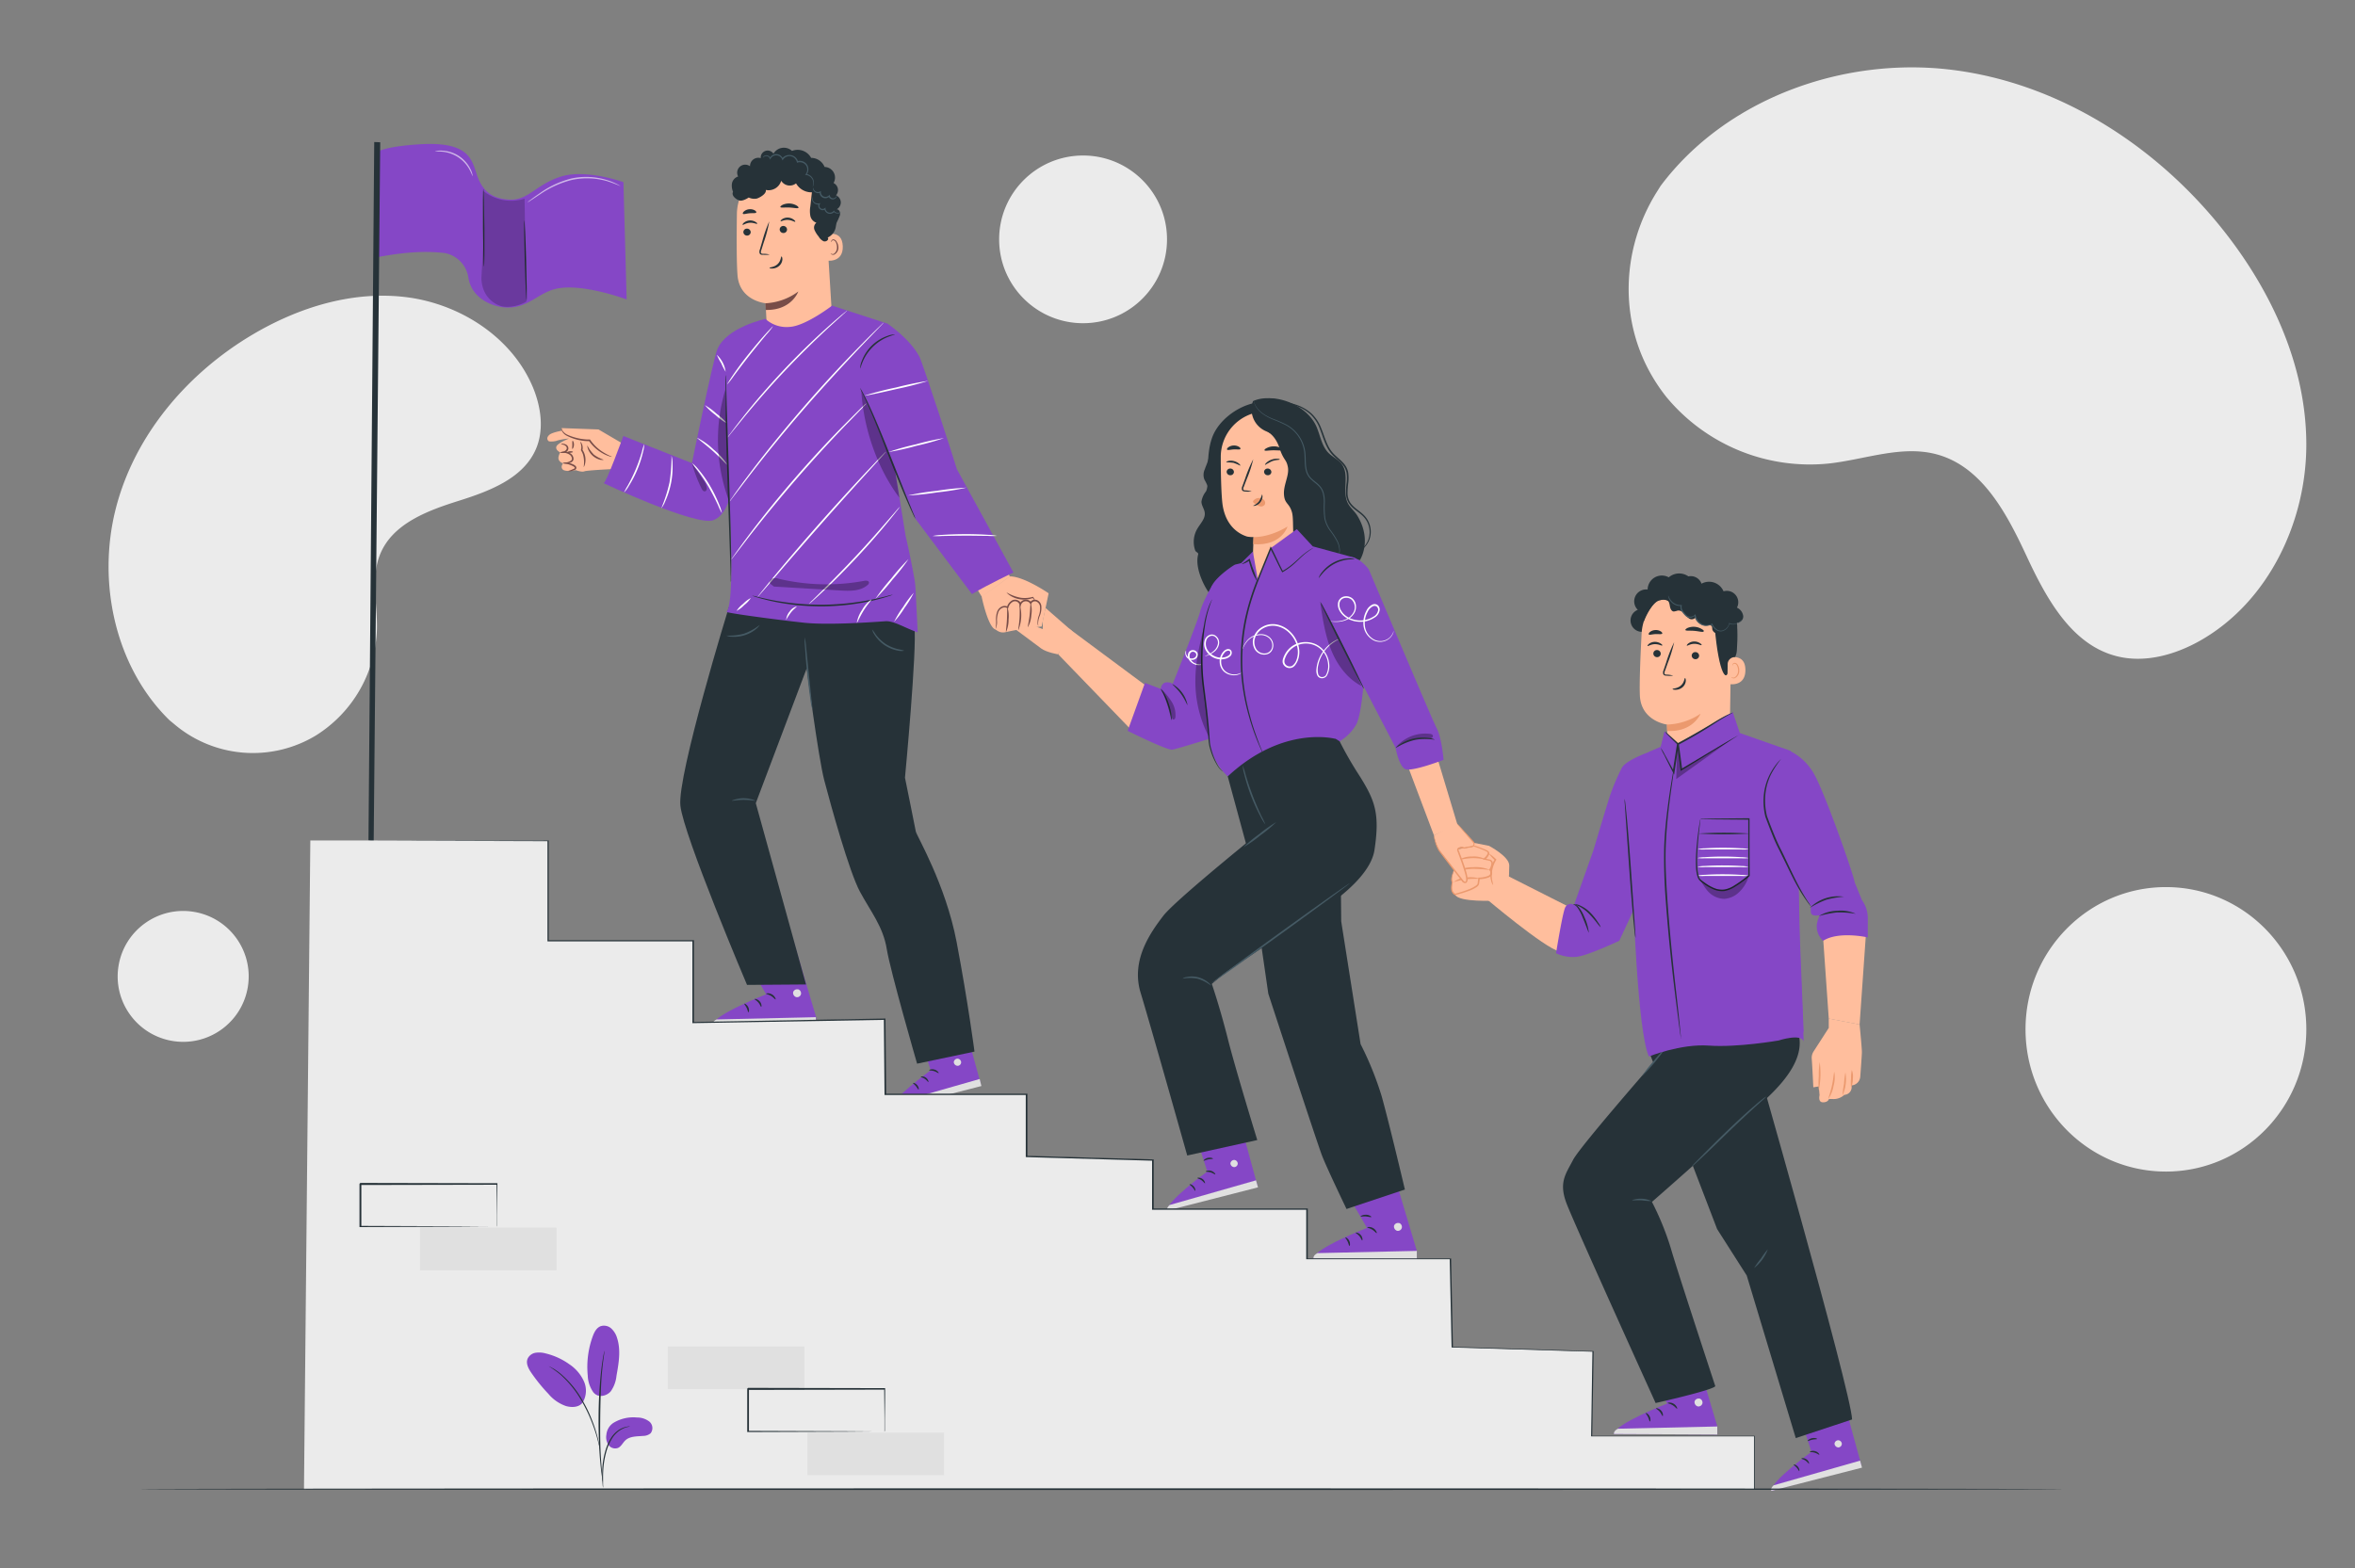 <svg width="629" height="419" fill="none" xmlns="http://www.w3.org/2000/svg"><rect width="100%" height="100%" fill="#808080" stroke="none"/><path d="M443.529 49.673l-1.111 1.774c-9.329 15.01-10.02 33.923-1.156 49.037a47.062 47.062 0 003.834 5.601 49.78 49.78 0 0019.521 14.322 49.742 49.742 0 0023.965 3.414c9.591-1.073 19.322-4.929 28.615-2.455 12.129 3.221 18.734 15.711 23.987 26.988 5.253 11.276 11.923 23.776 24.034 26.922 7.585 1.979 15.795-.317 22.634-4.238 18.109-10.39 28.204-31.739 28.148-52.444-.056-20.705-9.115-40.477-21.86-56.692-17.857-22.721-43.99-39.711-72.903-43.258-28.913-3.548-60.215 7.673-77.708 31.03zM45.272 192.42l1.132.93a32.48 32.48 0 0038.008 3.117 34.745 34.745 0 0011.71-12.206 34.703 34.703 0 004.552-16.286c.134-6.704-1.677-13.81.906-20.02 3.354-8.07 12.58-11.522 20.857-14.128 8.278-2.606 17.52-6.051 20.816-14.129 2.063-5.07 1.225-10.953-.839-16.039-5.535-13.467-19.406-22.4-33.714-24.244-14.308-1.843-28.833 2.623-41.212 9.956-17.377 10.282-31.526 26.807-36.558 46.484-5.032 19.676-.218 42.335 14.342 56.565zM289.281 86.347c12.381 0 22.417-10.028 22.417-22.4 0-12.37-10.036-22.399-22.417-22.399-12.381 0-22.418 10.029-22.418 22.4 0 12.37 10.037 22.4 22.418 22.4zM578.5 313c20.711 0 37.5-17.013 37.5-38s-16.789-38-37.5-38-37.5 17.013-37.5 38 16.789 38 37.5 38zM66.165 263.844c1.65-9.513-4.73-18.56-14.25-20.209-9.52-1.648-18.576 4.728-20.225 14.24-1.65 9.513 4.73 18.56 14.25 20.209 9.521 1.648 18.576-4.727 20.225-14.24z" fill="#EBEBEB"/><path d="M166.509 48.663s-10.005-3.595-16.714-1.475c-6.709 2.12-8.605 6.369-13.721 6.15-4.042-.175-6.944-1.843-8.504-6.083-1.56-4.24-1.719-9.545-15.465-8.707-10.517.679-11.531 2.246-11.531 2.246l-.361 28.014c5.929-1.106 12.001-1.952 18.56-1.207a7.842 7.842 0 016.323 6.545c.923 5.958 7.137 8.12 10.819 8.02 5.275-.151 7.85-3.78 12.286-4.936 6.97-1.802 19.172 2.774 19.172 2.774l-.864-31.341z" fill="#8547C6"/><path d="M129.265 71.23c.109 0 .159-4.642.109-10.374s-.168-10.367-.277-10.367c-.109 0-.159 4.643-.109 10.375.051 5.732.168 10.366.277 10.366zM140.057 58.828c-.109 0-.067 4.801.092 10.71.159 5.907.386 10.692.495 10.692.109 0 .059-4.793-.101-10.71-.159-5.916-.427-10.692-.486-10.692z" fill="#263238"/><path opacity=".2" d="M140.468 75.487c.134 2.145.143 5.028.143 5.028-1.544 1.098-4.772 1.819-6.592 1.307h-.051a7.32 7.32 0 01-5.032-5.128 8.764 8.764 0 01-.352-2.514c.403-7.132.931-16.023.512-23.154a11.908 11.908 0 0011.011 2.061l.361 22.4z" fill="#000"/><path opacity=".6" d="M140.896 54.084a6.34 6.34 0 00.898-.553l2.39-1.575a26.504 26.504 0 018.546-3.88 19.555 19.555 0 019.326.293c1.247.397 2.473.855 3.673 1.375a6.14 6.14 0 00-.914-.545 17.155 17.155 0 00-2.683-1.09 18.776 18.776 0 00-9.494-.427 25.067 25.067 0 00-8.613 4.04c-1.007.686-1.795 1.273-2.34 1.675a4.535 4.535 0 00-.789.688zM116.156 40.459c0 .067.747-.042 1.912.067a9.224 9.224 0 017.347 4.81c.57 1.03.763 1.751.839 1.735a4.92 4.92 0 00-.579-1.86 8.813 8.813 0 00-7.548-4.962 4.678 4.678 0 00-1.971.21z" fill="#fff"/><path d="M99.953 37.945l-1.535 186.597 1.392.293 1.745-186.823-1.602-.067z" fill="#263238"/><path d="M479.91 375.65l3.9 12.243s-11.154 8.079-10.651 10.408l24.036-6.704-5.292-19.324-11.993 3.377z" fill="#8547C6"/><path d="M490.947 384.785a1.004 1.004 0 01.99.93.985.985 0 01-.915.989 1.085 1.085 0 01-1.04-.989 1.014 1.014 0 011.066-.93M497.328 392.1l-.511-1.869-23.08 6.587s-.94.763-.604 1.483l24.195-6.201z" fill="#E0E0E0"/><path d="M483.382 387.885c0 .117.638 0 1.326.218.687.218 1.124.629 1.216.545.092-.084-.269-.704-1.099-.947s-1.501.084-1.443.184zM481.151 389.67c0 .117.57.176 1.107.561.537.386.839.88.914.838.076-.041 0-.72-.671-1.181-.671-.461-1.375-.369-1.35-.218zM480.556 393.022c.109 0 .109-.637-.369-1.19-.478-.553-1.098-.662-1.123-.553-.026.109.411.36.838.838.428.478.537.947.654.905zM482.803 384.994c.076.092.57-.218 1.25-.36.679-.143 1.249-.076 1.283-.193.033-.117-.579-.394-1.376-.218-.796.176-1.241.695-1.157.771z" fill="#263238"/><path d="M437.18 360.91l8.152 14.053s-14.157 5.489-14.258 8.154l27.617.134v-2.145l-6.105-20.481-15.406.285z" fill="#8547C6"/><path d="M453.87 373.631a1.12 1.12 0 01.839 1.273 1.099 1.099 0 01-1.258.838 1.196 1.196 0 01-.839-1.357 1.132 1.132 0 011.401-.687M458.676 383.251v-2.145l-26.528.595s-1.216.553-1.065 1.416l27.593.134z" fill="#E0E0E0"/><path d="M445.432 374.829c0 .134.688.184 1.35.603.663.419 1.04.989 1.158.93.117-.058-.092-.837-.906-1.323-.813-.486-1.627-.336-1.602-.21zM442.305 376.262c0 .134.562.352 1.023.913.461.562.612 1.165.746 1.157.134-.009.21-.771-.386-1.458-.595-.687-1.383-.729-1.383-.612zM440.669 379.79c.126 0 .302-.645-.058-1.374-.361-.729-.99-1.023-1.049-.905-.058.117.344.502.629 1.106.286.603.344 1.165.478 1.173zM443.654 371.904c.059.126.68-.075 1.443 0 .763.076 1.358.269 1.426.151.067-.117-.512-.586-1.409-.62-.898-.033-1.518.369-1.46.469z" fill="#263238"/><path d="M486.904 250.093l1.543 22.039 8.236 1.584 1.719-24.553-11.498.93z" fill="#FFBE9D"/><path d="M484.321 290.493s-.252-5.447-.42-7.618a3.148 3.148 0 01.495-1.969l4.051-6.285v-2.514l8.236 1.592s.612 6.31.612 7.349c0 .679-.252 4.19-.436 6.596a2.513 2.513 0 01-2.357 2.346c.07.292.074.596.012.891a2.041 2.041 0 01-1.907 1.623 4.198 4.198 0 01-3.279 1.106h-.839s-.168.888-1.585.888-.914-1.919-.914-1.919l-.202-2.329-1.467.243z" fill="#FFBE9D"/><path d="M486.024 283.755c.352 2.51.269 5.061-.244 7.542a22.94 22.94 0 010-3.762c-.032-1.265.049-2.53.244-3.78zM489.932 286.42a8.378 8.378 0 01-.201 3.679 8.798 8.798 0 01-1.359 3.427c-.117-.058.503-1.567.931-3.519.428-1.953.478-3.587.629-3.587zM492.893 286.495a10.81 10.81 0 01-.78 6.193c.069-1.038.207-2.071.411-3.092.059-1.04.182-2.076.369-3.101zM494.604 285.875c.288.738.383 1.537.277 2.322a4.713 4.713 0 01-.478 2.296 9.726 9.726 0 010-2.313 10.25 10.25 0 01.201-2.305z" fill="#EB996E"/><path d="M438.899 168.79a3.048 3.048 0 01-1.459-5.866 3.172 3.172 0 01.707-5.064 3.187 3.187 0 011.918-.358 3.789 3.789 0 011.897-3.228 3.813 3.813 0 011.869-.51 3.816 3.816 0 011.878.478 4.27 4.27 0 015.25-.251 3.038 3.038 0 013.295 1.494 3.032 3.032 0 01-.477 3.584" fill="#263238"/><path d="M438.462 169.226a12.934 12.934 0 013.893-8.583 12.953 12.953 0 018.687-3.669h.671c7.238.218 11.096 6.478 10.677 13.702l-.369 24.067v1.165l-16.572 3.813-.202-6.143s-6.977-.888-7.254-7.818c-.143-3.352.142-10.274.469-16.534z" fill="#FFBE9D"/><path d="M445.189 193.578a16.85 16.85 0 009.025-2.916s-1.997 5.028-8.949 4.617l-.076-1.701z" fill="#EB996E"/><path d="M441.592 174.597a.986.986 0 00.981.972.961.961 0 00.912-.556.961.961 0 00.086-.365.996.996 0 00-.981-.981.933.933 0 00-.374.056.934.934 0 00-.543.505.957.957 0 00-.081.369zM440.056 172.578c.126.125.839-.453 1.929-.478 1.09-.025 1.862.486 1.971.352.109-.134-.076-.293-.42-.528a2.797 2.797 0 00-1.593-.444 2.608 2.608 0 00-1.526.545c-.319.259-.428.494-.361.553zM451.84 175.142a.994.994 0 00.981.972.94.94 0 00.694-.25.948.948 0 00.304-.672.98.98 0 00-.981-.972.94.94 0 00-.694.25.948.948 0 00-.304.672zM450.548 172.486c.126.125.839-.453 1.929-.478 1.091-.025 1.862.478 1.98.343.117-.134-.076-.284-.428-.527a2.714 2.714 0 00-1.585-.436 2.633 2.633 0 00-1.535.544c-.319.26-.428.495-.361.554zM446.9 180.497a7.504 7.504 0 00-1.744-.26c-.277 0-.537-.067-.587-.251a1.45 1.45 0 01.159-.838c.243-.671.487-1.366.747-2.095a36.084 36.084 0 001.677-5.472 35.991 35.991 0 00-2.097 5.321c-.243.737-.486 1.441-.713 2.112-.16.333-.199.713-.109 1.072a.676.676 0 00.462.386c.151.035.306.052.461.05.58.062 1.166.054 1.744-.025zM450.061 181.15c-.176 0-.151 1.149-1.115 2.003-.965.855-2.206.754-2.206.914 0 .159.277.218.839.218a2.903 2.903 0 001.845-.704c.485-.43.786-1.031.839-1.676.008-.486-.126-.763-.202-.755zM450.155 168.312c.109.285 1.174.118 2.432.235 1.258.117 2.273.427 2.432.168.159-.26-.109-.403-.528-.671a4.25 4.25 0 00-3.707-.301c-.42.201-.68.435-.629.569zM440.357 169.486c.193.234.923-.042 1.803-.076.881-.033 1.636.117 1.804-.142.075-.126-.051-.361-.386-.587a2.523 2.523 0 00-1.476-.352 2.47 2.47 0 00-1.434.528c-.302.26-.369.511-.311.629z" fill="#263238"/><path d="M439.042 166.025s1.678-4.392 3.774-5.464c2.516-1.307 3.682 1.45 6.081.704 2.398-.746 4.789-1.986 7.313-.185 2.768 1.961 1.535 3.436 1.786 6.512 1.032 12.461 3.414 15.922 3.9 10.056.05-.646 1.828-1.215 2.013-3.939.243-3.536.26-7.827-.596-10.307-.729-2.095-1.97-3.52-4.193-5.07-3.48-2.439-8.169-2.363-11.339-1.953-3.17.411-9.158 4.215-8.739 9.646z" fill="#263238"/><path d="M461.443 177.447a1.892 1.892 0 011.987-1.878c1.3.093 2.759.78 2.751 3.461 0 4.743-4.789 3.746-4.797 3.612-.008-.134.033-3.209.059-5.195z" fill="#FFBE9D"/><path d="M462.423 180.857s.083.059.226.126a.843.843 0 00.621 0 2.076 2.076 0 00.956-1.835 2.686 2.686 0 00-.235-1.182.921.921 0 00-.621-.637.43.43 0 00-.486.218c-.067.134 0 .235-.059.243-.059.008-.101-.084-.059-.276a.508.508 0 01.185-.302.642.642 0 01.461-.117 1.168 1.168 0 01.839.737c.205.41.303.866.285 1.324a2.143 2.143 0 01-1.216 2.045.844.844 0 01-.755-.126c-.134-.067-.159-.209-.142-.218z" fill="#EB996E"/><path d="M461.09 168.254a4.61 4.61 0 01-1.979.989 1.563 1.563 0 01-1.753-1.04c-.067-.335 0-.72-.218-.963s-.746-.193-1.14-.134a3.027 3.027 0 01-3.204-2.087 1.276 1.276 0 01-1.677.21 6.565 6.565 0 01-1.334-1.35 1.94 1.94 0 00-1.677-.762c-.33.123-.674.207-1.023.251-.629 0-.956-.754-1.065-1.374-.109-.62-.202-1.333-.738-1.676a2.516 2.516 0 00-1.678 0c-.57.1-1.317 0-1.476-.57a1.095 1.095 0 01.185-.838 3.068 3.068 0 013.598-1.257 4.2 4.2 0 015.852-2.649 4.19 4.19 0 011.779 1.618 4.194 4.194 0 015.589-.258c.53.431.947.986 1.213 1.616a3.063 3.063 0 013.918 2.622 3.053 3.053 0 01-.337 1.735 2.888 2.888 0 011.677 2.271 1.681 1.681 0 01-.517 1.296 1.681 1.681 0 01-1.319.456 1.699 1.699 0 01-2.894 1.776" fill="#263238"/><path d="M445.574 159.044v.344c.076.32.203.626.378.905.271.442.641.814 1.082 1.089.581.377 1.27.554 1.962.503l-.084-.109a1.67 1.67 0 00.126 1.307c.226.419.508.805.839 1.148.165.193.347.369.545.528.231.145.492.234.763.26a1.743 1.743 0 001.51-.595l-.177-.042a3.568 3.568 0 001.619 2.38c.46.325 1.014.49 1.577.469a4.58 4.58 0 001.526-.377l-.126-.058a3.655 3.655 0 001.166 1.433 1.986 1.986 0 001.677.41 2.62 2.62 0 001.963-2.103l-.109.05a2.435 2.435 0 001.677.193c.413-.086.798-.27 1.124-.537.204-.166.377-.368.512-.594.05-.079.09-.163.117-.252a2.845 2.845 0 01-.679.779 2.63 2.63 0 01-1.099.495 2.318 2.318 0 01-1.543-.21l-.092-.05v.101a2.527 2.527 0 01-.64 1.243 2.526 2.526 0 01-1.205.709 1.83 1.83 0 01-1.518-.385 3.564 3.564 0 01-1.091-1.358v-.092h-.092a4.362 4.362 0 01-1.459.369 2.416 2.416 0 01-1.451-.436 3.35 3.35 0 01-1.493-2.279l-.042-.227-.142.176a1.52 1.52 0 01-1.334.52 1.421 1.421 0 01-.671-.218 4.187 4.187 0 01-.52-.494 4.796 4.796 0 01-.839-1.098 1.561 1.561 0 01-.134-1.182v-.117h-.117a3.096 3.096 0 01-1.879-.453 3.362 3.362 0 01-1.073-1.03 3.615 3.615 0 01-.554-1.115z" fill="#455A64"/><path d="M418.855 242.182l-16.37-8.279-5.737 6.025s15.851 13.408 19.742 14.246c0-.017 4.613-3.185 2.365-11.992z" fill="#FFBE9D"/><path d="M397.678 225.967l-3.992-.78s-5.946 11.732-5.032 13.836c.914 2.103 10.76 1.592 10.76 1.592l3.355-4.467s.327-.938.344-4.919c.025-2.413-5.435-5.262-5.435-5.262z" fill="#FFBE9D"/><path d="M388.411 232.436s-1.082 2.514-.444 3.293c0 0-.839 2.464.671 3.294 0 0 6.038-1.467 6.231-2.875l.193-1.407s4.596-.068 2.935-2.305c0 0 1.283-1.969 0-2.514l-1.501-.318s1.895-1.534.696-2.137a27.504 27.504 0 00-3.413-1.349l-4.529.771-.839 5.547z" fill="#FFBE9D"/><path d="M388.411 232.436c-.02-.13-.02-.263 0-.394l.126-1.114c.143-1.023.327-2.405.554-4.09v-.109h.109l4.52-.838h.092c.977.311 1.937.672 2.877 1.081.263.105.516.234.755.386.15.109.259.266.31.444a.966.966 0 01-.042.519 3.657 3.657 0 01-1.107 1.408l-.092-.377 1.51.319h.041c.235.103.429.279.554.502.114.226.16.479.134.73-.05.461-.189.908-.411 1.315l-.184.319v-.252a1.512 1.512 0 01.335 1.358 1.74 1.74 0 01-1.04.838 7.609 7.609 0 01-2.407.41l.21-.176c-.059.394-.109.78-.168 1.165-.01.102-.027.203-.05.302a.848.848 0 01-.151.335 2.242 2.242 0 01-.453.444 9.03 9.03 0 01-2.004 1.014 32.303 32.303 0 01-3.774 1.148h-.118a2.056 2.056 0 01-.956-1.776 5.018 5.018 0 01.252-1.676v.109a1.29 1.29 0 01-.218-.838 3.55 3.55 0 01.084-.696 8.35 8.35 0 01.293-1.039 3.78 3.78 0 01.377-.838 8.407 8.407 0 01-.251.838 8.42 8.42 0 00-.243 1.039c-.108.442-.058.907.142 1.316l.042.059v.058a4.867 4.867 0 00-.193 1.601 1.762 1.762 0 00.839 1.508h-.117a33.436 33.436 0 003.706-1.19 8.91 8.91 0 001.904-.98c.134-.102.256-.221.361-.352a.843.843 0 00.126-.461c.05-.386.1-.771.159-1.165v-.176h.184a7.198 7.198 0 002.257-.394 1.283 1.283 0 00.788-.62 1.11 1.11 0 00-.277-.947l-.084-.126.076-.125c.058-.09.111-.182.159-.277.198-.351.323-.739.369-1.139a.743.743 0 00-.428-.839h.042l-1.501-.318-.419-.092.327-.285c.415-.316.749-.727.973-1.198a.395.395 0 00-.118-.512 4.928 4.928 0 00-.671-.343 30.015 30.015 0 00-2.826-1.09h.092l-4.537.738.126-.126c-.285 1.676-.512 3.067-.688 4.09-.084.435-.151.796-.201 1.097-.05.302-.059.486-.076.478z" fill="#EB996E"/><path d="M395.095 234.707c0 .134-1.568 0-3.455.193a22.529 22.529 0 00-3.355.762 5.529 5.529 0 013.296-1.198 7.741 7.741 0 013.514.243zM388.98 232.738a9.564 9.564 0 014.471-1.048 9.44 9.44 0 014.537.746 41.913 41.913 0 00-4.521-.31c-2.499.075-4.445.746-4.487.612zM389.754 229.671a6.478 6.478 0 013.489-.838 6.293 6.293 0 013.505.737c-.041.126-1.568-.352-3.505-.302-1.938.051-3.439.528-3.489.403z" fill="#EB996E"/><path d="M397.678 228.037a10.12 10.12 0 011.903 1.516l.118.109-.092.134a7.555 7.555 0 00-.898 2.079 7.99 7.99 0 00-.167 3.243c.114.45.204.906.268 1.366a2.974 2.974 0 01-.57-1.299 6.979 6.979 0 010-3.428 6.849 6.849 0 011.014-2.17v.243a10.037 10.037 0 01-1.576-1.793z" fill="#EB996E"/><path d="M467.229 276.791l-27.333 2.741 18.728 48.83 7.917 12.419 13.092 43.425 15.045-4.977c-.218-7.467-27.449-102.438-27.449-102.438z" fill="#263238"/><path d="M445.414 279.54s-23.247 26.472-25.243 30.311c-1.996 3.838-3.909 6.058-1.736 11.732 2.172 5.673 23.767 53.254 23.767 53.254s15.323-3.427 15.935-4.508c0 0-10.5-31.903-11.884-36.872a75.213 75.213 0 00-5.032-12.352s19.097-16.651 22.359-20.288c3.262-3.637 17.83-13.006 17.084-22.903-.487-6.461-1.678-8.304-1.678-8.304l-33.572 9.93z" fill="#263238"/><path d="M444.879 279.984c-1.881 2.711-4 5.25-6.332 7.584a27.14 27.14 0 013.002-3.93 28.194 28.194 0 013.33-3.654zM441.138 320.895a24.885 24.885 0 01-2.617-.201c-1.426-.075-2.592.067-2.617-.05a6.963 6.963 0 015.234.251zM471.759 292.965a5.606 5.606 0 01-.763.762l-2.181 1.97a375.72 375.72 0 00-7.036 6.603c-2.709 2.615-5.158 5.028-6.961 6.704-.898.838-1.627 1.525-2.147 1.986a4.984 4.984 0 01-.839.687c.203-.307.442-.588.713-.838l2.055-2.086c1.744-1.76 4.151-4.19 6.868-6.796 2.718-2.607 5.25-4.919 7.137-6.528.94-.838 1.678-1.442 2.256-1.869.278-.23.578-.429.898-.595zM472.17 333.775a11.576 11.576 0 01-3.649 4.987 20.086 20.086 0 011.812-2.514 19.776 19.776 0 011.837-2.473z" fill="#455A64"/><path d="M433.23 205.042a60.013 60.013 0 00-2.894 6.595c-.645 1.676-4.763 15.578-4.763 15.578l-5.15 14.506a1.682 1.682 0 00-2.078.292 1.667 1.667 0 00-.379.647c-.738 1.935-2.357 12.008-2.357 12.008 1.7.807 3.587 1.14 5.46.964 3.036-.318 11.423-4.291 11.423-4.291l2.239-4.793 4.839-10.651.738-34.928s-5.778 2.02-7.078 4.073z" fill="#8547C6"/><path d="M480.69 249.724l-.277-13.349-2.172-35.783-13.536-4.751-1.912-5.523-14.719 8.38-3.472-3.285-1.031 4.09-3.271 1.408-5.577 13.491 1.493 22.794s1.115 36.034 4.193 42.738c0 0 8.454-3.461 16.052-2.916 7.598.544 18.576-1.358 18.576-1.358s6.148-2.011 6.71.31" fill="#8547C6"/><path d="M480.665 252.104l-.285-13.341-2.164-35.783-13.545-4.751-1.903-5.531-14.719 8.38-3.48-3.285-1.032 4.165-3.237 1.307-5.577 13.501 1.493 22.793s1.115 36.034 4.193 42.696c0 0 8.454-3.452 16.052-2.908 7.598.545 18.585-1.366 18.585-1.366s6.147-2.011 6.709.319" fill="#8547C6"/><path d="M467.137 226.88a9.892 9.892 0 01-2.013.067h-9.695c-.672.042-1.346.016-2.013-.075a8.902 8.902 0 012.004-.235 75.4 75.4 0 014.856-.142c1.904 0 3.615.067 4.856.15a8.68 8.68 0 012.005.235zM467.078 229.235a9.157 9.157 0 01-2.013.067h-9.695a9.964 9.964 0 01-2.013-.067 8.416 8.416 0 012.005-.235 74.678 74.678 0 014.856-.151c1.895 0 3.614.076 4.856.16.674 0 1.346.076 2.004.226zM467.053 231.598c-.67.09-1.347.113-2.022.067h-9.686a9.412 9.412 0 01-2.013-.075 8.769 8.769 0 011.996-.235 75.651 75.651 0 014.864-.142c1.904 0 3.615.067 4.856.15a8.68 8.68 0 012.005.235zM467.019 233.953a9.405 9.405 0 01-2.012.075h-9.695a9.818 9.818 0 01-2.013-.067 8.4 8.4 0 012.004-.234 74.703 74.703 0 014.856-.151c1.896 0 3.615.075 4.856.159a8.943 8.943 0 012.004.218z" fill="#fff"/><path d="M477.847 200.517a15.08 15.08 0 016.222 5.505c2.835 4.19 11.163 28.098 11.297 29.716l1.929 4.718a8.315 8.315 0 011.577 4.592v5.397s-7.758-1.769-11.918.896a5.157 5.157 0 01-1.677-4.491 8.387 8.387 0 01.78-2.347s-1.954.478-2.348-.536a4.791 4.791 0 010-1.81l-7.783-12.017-2.298-10.953s-2.801-15.704 4.219-18.67z" fill="#8547C6"/><path d="M448.989 277.495a.642.642 0 01-.051-.192l-.084-.553c-.075-.528-.176-1.241-.301-2.146-.252-1.902-.596-4.584-1.015-7.885-.839-6.704-1.896-15.922-2.625-26.112a144.075 144.075 0 01-.42-14.456c.176-4.45.654-8.43 1.099-11.732.444-3.302.906-6.008 1.224-7.86l.378-2.129c0-.226.084-.402.109-.553.025-.151 0-.193.05-.184a.477.477 0 010 .192c0 .151 0 .336-.067.553-.067.528-.168 1.241-.293 2.146-.269 1.86-.671 4.542-1.091 7.877-.419 3.335-.838 7.299-.998 11.732-.159 4.433.101 9.302.453 14.405.73 10.215 1.761 19.433 2.516 26.112.369 3.302.663 5.992.839 7.903.092.905.168 1.617.218 2.153 0 .218 0 .403.05.562a.585.585 0 01.009.167zM454.145 218.777c.295-.033.592-.047.889-.042l2.6-.05 9.477-.084h.176v.184c0 4.341 0 9.537.042 15.143v.1l-.075.067c-.42.352-.839.713-1.334 1.073a26.747 26.747 0 01-2.516 1.735 7.832 7.832 0 01-2.801 1.148 5.749 5.749 0 01-2.902-.436 12.812 12.812 0 01-2.424-1.358 26.575 26.575 0 01-1.065-.796 1.907 1.907 0 01-.486-.511 2.583 2.583 0 01-.302-.612 9.72 9.72 0 01-.428-2.463c-.07-1.475-.05-2.953.059-4.425.176-2.698.478-4.869.696-6.36.109-.746.201-1.324.277-1.676.026-.203.071-.402.134-.595.006.202-.011.404-.05.603-.051.436-.109 1.014-.193 1.726-.168 1.492-.419 3.662-.554 6.352a38.148 38.148 0 000 4.383c.044.8.187 1.591.428 2.355.118.379.353.71.671.947.335.26.688.519 1.057.771.731.522 1.519.96 2.348 1.307a5.433 5.433 0 002.684.402 7.457 7.457 0 002.633-1.098c.87-.524 1.71-1.098 2.516-1.717.461-.352.914-.713 1.317-1.056l-.076.167v-15.142l.185.176-9.376-.084-2.634-.05h-.704l-.269-.084z" fill="#263238"/><path d="M462.793 190.343a38.723 38.723 0 00-5.871 3.352c-4.126 2.623-8.848 5.095-8.848 5.095l.914 6.872 15.633-9.469" fill="#8547C6"/><path d="M464.622 196.193a1.46 1.46 0 01-.285.217l-.839.57-3.271 2.053-11.087 6.771-.285.168v-.327c-.117-.896-.243-1.835-.369-2.79-.185-1.4-.361-2.757-.537-4.073v-.151l.126-.067c4.286-2.246 7.9-4.441 10.483-6.034 1.309-.77 2.382-1.349 3.137-1.676a5.218 5.218 0 011.199-.477 1.217 1.217 0 01-.285.167l-.839.445a72.241 72.241 0 00-3.061 1.81 121.863 121.863 0 01-10.424 6.176l.117-.218c.168 1.315.352 2.681.537 4.073l.369 2.79-.327-.151 11.162-6.654 3.355-1.935.914-.503c.064-.068.134-.13.21-.184z" fill="#263238"/><path d="M444.602 195.464l3.472 3.284-1.132 7.526-3.372-6.453" fill="#8547C6"/><path d="M443.57 199.821a11.34 11.34 0 011.074 1.768c.637 1.132 1.501 2.732 2.516 4.592l-.394.068c.117-.838.243-1.676.377-2.514.285-1.811.545-3.512.78-5.028l.059.167a146.303 146.303 0 01-2.466-2.438 5.432 5.432 0 01-.839-.989c.369.244.712.525 1.023.838.638.544 1.518 1.349 2.584 2.321l.067.067v.101c-.21 1.483-.462 3.184-.722 5.028-.134.838-.26 1.726-.385 2.514l-.101.645-.294-.578a212.054 212.054 0 01-2.348-4.66 12.221 12.221 0 01-.931-1.902zM475.691 202.796a27.133 27.133 0 00-2.566 3.888 15.48 15.48 0 00-1.535 4.911 17.17 17.17 0 00.361 6.461c.57 1.542 1.199 3.184 1.879 4.852.57 1.391 1.148 2.724 1.794 3.972.646 1.249 1.225 2.514 1.778 3.679 1.116 2.346 2.122 4.458 3.045 6.184a54.941 54.941 0 002.339 4.006c.333.464.641.945.923 1.441a2.233 2.233 0 01-.294-.335c-.184-.226-.452-.553-.763-1.005a41.298 41.298 0 01-2.516-3.956c-.964-1.676-2.004-3.821-3.136-6.159-.571-1.173-1.174-2.388-1.795-3.662a42.784 42.784 0 01-1.82-3.997 163.652 163.652 0 01-1.87-4.878 17.337 17.337 0 01-.319-6.603c.268-1.759.836-3.46 1.677-5.028a16.893 16.893 0 011.946-2.866c.26-.31.487-.528.629-.679.143-.15.235-.226.243-.226zM433.925 213.422c.103.481.176.968.218 1.458.109.939.252 2.296.403 3.972.318 3.352.679 8.011 1.048 13.148.369 5.137.679 9.713.914 13.149.109 1.634.201 2.974.268 3.988.056.487.073.977.051 1.467a11.247 11.247 0 01-.218-1.45c-.109-.938-.252-2.296-.403-3.98-.319-3.352-.679-8.012-1.048-13.149-.369-5.136-.679-9.712-.914-13.148-.109-1.625-.202-2.975-.269-3.989a8.07 8.07 0 01-.05-1.466zM467.314 222.69c-4.566.291-9.146.291-13.712 0 4.566-.29 9.146-.29 13.712 0zM424.365 249.163c-.126 0-.713-1.878-1.678-4.107a11.4 11.4 0 00-1.467-2.706c-.503-.595-1.023-.679-1.007-.755.017-.075.596-.067 1.225.537a8.765 8.765 0 011.677 2.748 13.586 13.586 0 011.25 4.283z" fill="#263238"/><path d="M427.535 247.73c-.05 0-.394-.377-.923-1.048a26.768 26.768 0 00-2.147-2.514 10.9 10.9 0 00-2.616-1.986 10.774 10.774 0 01-1.242-.603 2.83 2.83 0 011.376.326 8.794 8.794 0 012.793 1.936c.788.81 1.488 1.7 2.088 2.657.291.37.518.786.671 1.232zM495.652 244.135a26.537 26.537 0 00-4.964-.369c-1.653.18-3.287.508-4.881.98a9.783 9.783 0 014.847-1.416 9.665 9.665 0 014.998.805zM492.556 239.559c-1.628.119-3.241.4-4.814.838a24.068 24.068 0 00-4.369 2.171 10.712 10.712 0 019.183-2.992v-.017z" fill="#263238"/><path opacity=".3" d="M453.902 234.891c.839 1.148 1.678 2.766 2.726 3.679a5.963 5.963 0 003.866 1.567 6.18 6.18 0 003.456-1.307 9.39 9.39 0 003.161-4.894c.093-.142-2.323 1.76-3.656 2.606a6.274 6.274 0 01-3.858 1.14c-2.063 0-4.034-1.55-5.695-2.774M448.074 199.519c-.135.118-.361 8.607-.361 8.607l15.532-11.112-14.257 8.606-.914-6.101z" fill="#000"/><path d="M382.994 223.168c.248 1.454.76 2.852 1.51 4.123 1.015 1.324 6.315 8.187 6.315 8.187s1.249.939.939-1.173c-.31-2.112-2.516-7.492-2.516-7.492a1.675 1.675 0 011.745-.302l3.312-.636-5.174-5.866-6.131 3.159z" fill="#FFBE9D"/><path d="M328.17 115.233c-7.112 5.188-4.772 13.928-6.089 16.09a5.64 5.64 0 00-1.182 2.707c0 1.072.839 2.019.889 3.084.109 1.474-1.157 2.74-1.946 4.064a6.926 6.926 0 00-.604 5.908c.143.402.906.561.789 1.014-1.191 4.332 2.843 10.559 3.178 10.55 7.037-.058 12.58-8.187 19.558-8.757 1.593-.126 2.608-2.899 3.925-3.721 1.795-1.114 2.44-3.125 2.96-4.977a424.55 424.55 0 011.678-5.866c.398-1.254.679-2.541.838-3.847a38.83 38.83 0 00-.184-5.413c-.076-1.676 0-3.352-.201-5.028a7.256 7.256 0 00-2.231-4.517" fill="#263238"/><path d="M334.895 107.7c-4.655 1.014-9.552 4.76-11.146 9.218-1.593 4.458-1.09 10.131-.746 14.874 1.434-.368 2.39.268 3.858.084a3.593 3.593 0 002.272-1.676 24.145 24.145 0 002.952-6.101 1002.137 1002.137 0 005.502-15.184" fill="#263238"/><path d="M349.976 121.25a11.79 11.79 0 00-3.947-8.343 11.798 11.798 0 00-8.751-2.953 12.167 12.167 0 00-8.018 3.896 12.148 12.148 0 00-3.203 8.314c0 5.514.193 11.061.537 13.031 1.023 5.941 4.948 7.684 6.499 8.153a7.677 7.677 0 001.678.134l.042.042-.252 7.048c.109 4.567 3.288 8.154 7.951 8.078 4.663-.075 7.69-4.081 7.673-8.673l-.209-28.727z" fill="#FFBE9D"/><path d="M327.625 126.018a.957.957 0 00.956.947.924.924 0 00.99-.838.948.948 0 00-.948-.947.942.942 0 00-.998.838zM327.531 123.513c.645.009 1.289.054 1.929.134.616.218 1.218.472 1.803.762.067 0 0-.234-.293-.502a3.408 3.408 0 00-1.426-.729 3.077 3.077 0 00-1.56 0c-.36.134-.503.276-.453.335zM337.621 126.018a.963.963 0 00.956.947.927.927 0 00.998-.838.963.963 0 00-.956-.947.932.932 0 00-.998.838zM337.906 124.217c.59-.361 1.197-.691 1.82-.989 1.057-.402 1.988-.335 2.063-.461.076-.126-.142-.168-.553-.201a3.893 3.893 0 00-1.678.26c-.53.19-1.012.496-1.409.896-.276.302-.318.486-.243.495zM334.317 131.289a7.22 7.22 0 00-1.677-.276c-.268 0-.52-.076-.57-.252-.027-.27.031-.543.167-.779.244-.645.504-1.315.772-2.019a32.786 32.786 0 001.719-5.271 35.223 35.223 0 00-2.147 5.12c-.251.712-.503 1.382-.738 2.036a1.509 1.509 0 00-.125 1.031.658.658 0 00.444.377c.151.038.306.057.461.059a7.326 7.326 0 001.694-.026z" fill="#263238"/><path d="M334.786 143.482s4.059.26 9.099-2.815c0 0-1.543 5.287-9.166 4.709l.067-1.894zM334.787 133.762a1.905 1.905 0 011.677-.713 1.681 1.681 0 011.2.604 1.062 1.062 0 01.1 1.231 1.293 1.293 0 01-1.375.361 3.8 3.8 0 01-1.35-.763 1.153 1.153 0 01-.302-.301.328.328 0 010-.386" fill="#EB996E"/><path d="M337.739 120.303c.134.26 1.158 0 2.399 0s2.273.16 2.398-.109c.059-.125-.15-.368-.587-.578a3.913 3.913 0 00-1.836-.36 3.959 3.959 0 00-1.82.469c-.42.201-.621.453-.554.578zM327.742 120.119c.185.235.906 0 1.778-.05.872-.051 1.602.134 1.77-.118.075-.117 0-.352-.369-.57a2.524 2.524 0 00-1.451-.36c-.509.019-1 .191-1.409.495-.31.243-.403.486-.319.603z" fill="#263238"/><path d="M334.677 107.155a6.346 6.346 0 003.405 8.028c1.308.603 2.96.888 3.665 2.145.553.981.344 2.288 1.023 3.176.679.889 1.837 1.014 2.726 1.593a5.155 5.155 0 011.971 3.72c.093 1.447.264 2.888.511 4.316a4.13 4.13 0 002.701 3.143c.646-4.14 1.216-8.38.755-12.52-.462-4.14-2.038-8.38-5.116-11.196-3.078-2.816-7.8-4.098-11.641-2.405z" fill="#263238"/><path d="M350.151 148.326a5.693 5.693 0 01-4.68-5.154c-.193-2.43 0-5.078-.436-6.436-.73-2.43-1.921-2.053-2.097-4.617-.176-2.564 1.459-5.103 1.048-7.316-.411-2.212-1.123-1.676-2.247-5.103-1.124-3.428-3.145-4.299-3.145-4.299l1.065-8.481-.839-.519c5.032-.092 10.852 3.025 12.832 7.659.998 2.347 1.35 5.028 3.128 6.897 1.124 1.148 2.709 1.81 3.648 3.109 1.996 2.79.092 6.863 1.426 10.056.587 1.416 1.92 2.38 2.709 3.695 4.034 6.704.646 11.833.646 11.833l-13.058-1.324zM321.813 133.083c.537-.914 1.091-1.953.839-2.984a17.655 17.655 0 00-.973-1.994 3.5 3.5 0 01.118-2.74c.293-.888.712-1.726.939-2.632.184-.72.243-1.474.495-2.178a2.288 2.288 0 011.484-1.534c.696 3.277-.402 6.654-.394 10.006a5.776 5.776 0 01-.218 2.179 1.591 1.591 0 01-1.677 1.081" fill="#263238"/><path d="M357.38 148.686s.084-.159.184-.477c.143-.472.192-.968.143-1.458a6.114 6.114 0 00-.679-2.213 21.33 21.33 0 00-1.678-2.589 8.514 8.514 0 01-1.618-3.419 24.41 24.41 0 01-.151-4.341 9.34 9.34 0 00-.252-2.296 4.374 4.374 0 00-1.149-2.045c-.57-.586-1.283-1.056-1.921-1.676a4.762 4.762 0 01-1.434-2.221c-.503-1.751-.268-3.511-.478-5.137a9.632 9.632 0 00-1.677-4.357 9.432 9.432 0 00-3.17-2.824 36.824 36.824 0 00-3.439-1.534 13.233 13.233 0 01-2.759-1.475 6.761 6.761 0 01-1.677-1.676 4.245 4.245 0 01-.638-1.349 2.471 2.471 0 01-.1-.511s.042.176.151.494c.15.47.376.912.671 1.308a6.981 6.981 0 001.677 1.617 13.677 13.677 0 002.742 1.425c1.185.436 2.345.94 3.472 1.508a9.75 9.75 0 015.032 7.349c.21 1.676 0 3.411.478 5.079a4.438 4.438 0 001.351 2.111c.62.57 1.333 1.039 1.929 1.676a4.645 4.645 0 011.207 2.162c.186.771.27 1.563.252 2.355a24.804 24.804 0 00.126 4.308 8.376 8.376 0 001.56 3.352c.624.83 1.185 1.707 1.677 2.622.361.708.58 1.48.646 2.271a3.515 3.515 0 01-.193 1.484 1.674 1.674 0 01-.285.477z" fill="#455A64"/><path d="M337.075 132.111c.059 0 .143.234.118.637a2.67 2.67 0 01-1.828 2.329c-.386.118-.638.092-.646.042-.009-.05.906-.343 1.568-1.198a7.022 7.022 0 00.788-1.81zM361.684 147.874a8.68 8.68 0 001.937-1.115 6.332 6.332 0 001.61-2.028 5.855 5.855 0 00.537-3.352 5.949 5.949 0 00-1.853-3.603c-1.066-1.039-2.6-1.802-3.632-3.302a5.028 5.028 0 01-.78-2.59c-.017-.929.034-1.859.151-2.782.126-.923.126-1.859 0-2.782a4.654 4.654 0 00-1.291-2.447c-.655-.712-1.435-1.315-2.139-2.003a8.908 8.908 0 01-1.728-2.329c-.88-1.676-1.35-3.453-1.996-5.028a9.988 9.988 0 00-2.633-3.947 11.744 11.744 0 00-3.598-2.104 23.717 23.717 0 00-5.98-1.223l-1.677-.159a2.984 2.984 0 01-.579-.084c.195-.02.392-.02.587 0 .386 0 .948 0 1.678.075 2.066.089 4.109.464 6.072 1.115a11.686 11.686 0 013.723 2.12 10.309 10.309 0 012.768 4.064c.671 1.601 1.149 3.352 2.004 4.978a8.411 8.411 0 001.678 2.221c.679.67 1.459 1.273 2.147 2.019.356.368.66.783.905 1.232.237.45.404.933.495 1.433.13.962.13 1.937 0 2.9-.116.9-.172 1.807-.168 2.715.017.847.26 1.675.705 2.396.922 1.383 2.44 2.171 3.547 3.26a6.22 6.22 0 011.904 3.83 6.017 6.017 0 01-.62 3.478 6.431 6.431 0 01-1.728 2.044c-.445.35-.94.632-1.468.838l-.419.134-.159.026z" fill="#263238"/><path d="M318.559 300.758l3.9 12.252s-11.155 8.07-10.651 10.408l24.036-6.704-5.292-19.333-11.993 3.377z" fill="#8547C6"/><path d="M329.595 309.892a1.03 1.03 0 01.998.931.98.98 0 01-.914.988 1.063 1.063 0 01-1.048-.988 1.022 1.022 0 011.065-.922M336.003 317.217l-.537-1.878-23.072 6.596s-.939.762-.612 1.483l24.221-6.201z" fill="#E0E0E0"/><path d="M322.048 312.993c0 .117.637 0 1.325.226.687.226 1.124.62 1.224.545.101-.075-.268-.704-1.107-.955-.839-.252-1.509.083-1.442.184zM319.799 314.736c0 .126.571.184 1.108.57.536.385.796.838.914.838.117 0 0-.721-.671-1.19s-1.376-.327-1.351-.218zM319.213 318.155c.117 0 .117-.637-.369-1.198-.487-.562-1.099-.662-1.124-.545-.025.117.419.36.838.838.42.478.537.922.655.905zM321.451 310.102c.084.1.571-.218 1.25-.352.679-.134 1.25-.075 1.283-.193.034-.117-.578-.402-1.375-.226-.797.176-1.241.729-1.158.771z" fill="#263238"/><path d="M356.937 314.007l8.177 14.045s-14.182 5.514-14.3 8.154l27.609.134v-2.146l-6.113-20.48-15.373.293z" fill="#8547C6"/><path d="M373.626 326.719a1.123 1.123 0 01.797 1.274 1.084 1.084 0 01-1.25.838 1.202 1.202 0 01-.838-1.357 1.124 1.124 0 011.392-.688M378.423 336.34v-2.146l-26.527.595s-1.216.553-1.065 1.417l27.592.134z" fill="#E0E0E0"/><path d="M365.189 327.918c0 .134.679.184 1.35.612.671.427 1.031.98 1.157.921.126-.058-.092-.838-.914-1.324-.822-.486-1.627-.327-1.593-.209zM362.061 329.334c0 .126.553.344 1.023.913.469.57.604 1.157.738 1.148.134-.008.209-.771-.386-1.458-.595-.687-1.375-.704-1.375-.603zM360.425 332.879c.118 0 .302-.646-.058-1.375-.361-.729-.99-1.014-1.049-.905-.058.109.344.503.629 1.106.285.604.344 1.165.478 1.174zM363.419 324.993c.059.126.671-.075 1.434 0 .763.076 1.359.268 1.426.151.067-.117-.503-.587-1.409-.62-.906-.034-1.518.369-1.451.469z" fill="#263238"/><path d="M376.082 204.849l6.911 18.319 6.298-2.766-5.082-16.877s-5.208-1.039-8.127 1.324zM282.579 174.807s-3.036-.495-4.495-1.567l-9.007-6.704s-1.04-1.333 1.258-1.031c2.297.302 8.177 2.556 8.177 2.556v-2.171l.729-3.477 7.204 6.276-3.866 6.118z" fill="#FFBE9D"/><path d="M301.92 194.768l-19.289-19.961 2.893-6.872 20.313 15.084s-1.401 8.548-3.917 11.749z" fill="#FFBE9D"/><path d="M389.14 220.009c.364.32.706.664 1.023 1.03.671.746 1.577 1.727 2.659 2.917.285.326.57.611.889 1.005a.831.831 0 01.059.838.886.886 0 01-.68.52l-1.493.301-.385.076a.787.787 0 01-.487-.067 1.12 1.12 0 00-.687 0c-.12.035-.235.083-.344.142-.109.059-.126.092-.143.168a.211.211 0 000 .1l.076.201.159.403c.21.544.419 1.089.629 1.676.419 1.131.839 2.304 1.182 3.536.187.607.317 1.23.386 1.86.055.361-.029.73-.235 1.031a.596.596 0 01-.612.159 1.205 1.205 0 01-.478-.226c-2.566-3.352-4.814-6.277-6.39-8.38a9.479 9.479 0 01-1.108-2.924 4.63 4.63 0 01-.176-1.115c.126.351.233.709.319 1.073.261.989.665 1.935 1.199 2.807l6.492 8.304-.042-.041c.201.15.478.217.528.117.111-.22.15-.469.109-.712a9.106 9.106 0 00-.369-1.76 49.12 49.12 0 00-1.166-3.511l-.612-1.676-.159-.403-.076-.201a.626.626 0 010-.31.6.6 0 01.352-.469c.135-.068.275-.124.42-.168.3-.096.622-.096.922 0 .193.067.168.076.294.051l.386-.067 1.492-.277a.548.548 0 00.443-.303.554.554 0 00.055-.272.552.552 0 00-.087-.263c-.251-.31-.57-.67-.838-.972l-2.567-3.017a8.755 8.755 0 01-.939-1.181z" fill="#EB996E"/><path d="M329.89 150.84c-.453.151-4.89 3.117-6.165 5.581-.78 1.492-1.233 10.257-1.233 10.257s-2.717 5.581-1.811 9.503l.906 3.922s.755 16.76 2.113 20.808a15.71 15.71 0 004.193 6.486s12.077-7.693 18.451-9.051a30.77 30.77 0 0111.465-.301 12.47 12.47 0 004.529-4.676c1.358-2.858 1.962-11.908 1.962-11.908l-2.415-32.431-11.264-3.067-4.252-4.592-6.919 5.028-3.472 8.556-1.35-7.601-3.103 3.067-1.635.419z" fill="#8547C6"/><path d="M331.767 204.472a1.893 1.893 0 01-.268-.427c-.24-.421-.45-.858-.629-1.308a19.908 19.908 0 01-1.3-5.162 46.351 46.351 0 01-.117-7.894c.142-2.958.402-6.209.788-9.612a147.756 147.756 0 013.011-17.262c.52-2.188.998-3.939 1.333-5.146.176-.561.311-1.022.42-1.382.039-.166.098-.326.176-.478a2.7 2.7 0 01-.093.503c-.083.36-.201.838-.335 1.399-.294 1.224-.721 2.984-1.199 5.171a168.456 168.456 0 00-2.877 17.246 185.908 185.908 0 00-.839 9.586 48.58 48.58 0 000 7.836 21.441 21.441 0 001.141 5.137c.486 1.131.822 1.743.788 1.793zM356.174 167.784c.126.378 16.58 32.012 16.58 32.012s.839 4.777 2.516 5.657c1.678.879 10.299-2.447 10.299-2.447s-.478-5.866-1.862-8.481c-1.384-2.615-17.863-41.9-18.115-42.369-.252-.47-2.625-3.352-5.032-3.31-2.407.042-4.386 18.938-4.386 18.938zM337.328 162.011c.107-.049.22-.083.336-.101a8.82 8.82 0 01.981-.21 18.663 18.663 0 013.74-.234 37.567 37.567 0 0112.413 2.857l.209.084-.1.21a15.328 15.328 0 00-1.309 4.609v.394h-.167c-3.57.354-7.175.05-10.635-.897a28.32 28.32 0 01-7.279-3.126l-.101-.058.059-.101a283.23 283.23 0 011.375-2.556c.155-.308.331-.605.528-.888-.113.328-.25.647-.41.955-.328.654-.755 1.525-1.275 2.606l-.051-.167a30.207 30.207 0 007.255 2.966 29.495 29.495 0 0010.483.838l-.193.193v-.218a15.7 15.7 0 011.359-4.743l.117.293a39.269 39.269 0 00-12.286-2.983 22.071 22.071 0 00-3.707.101c-.444.081-.892.14-1.342.176zM322.501 164.6c.222-.145.465-.252.721-.318.672-.233 1.359-.42 2.055-.562a17.975 17.975 0 013.145-.36c.322-.027.646-.013.965.042a1.026 1.026 0 01.763.838c.117.712-.168 1.424.092 1.885a.725.725 0 00.101.126l.176.268-.252.092a58.139 58.139 0 00-6.583 3.109h-.109a12.626 12.626 0 01-2.231-.762c.781.1 1.552.266 2.306.494h-.109a42.295 42.295 0 016.567-3.268l-.067.36a1.048 1.048 0 01-.168-.218 1.855 1.855 0 01-.168-1.114c.037-.304.037-.61 0-.914a.584.584 0 00-.453-.502 3.918 3.918 0 00-.838-.042 20.301 20.301 0 00-3.095.259c-1.744.294-2.793.654-2.818.587z" fill="#8547C6"/><path d="M323.725 156.455s-2.516 4.324-3.229 7.097c-.713 2.774-7.263 19.132-7.263 19.132s-2.7-1.517-3.229 1.358l-4.193-1.601-4.629 12.813s10.584 5.271 11.942 5.028c1.359-.243 9.863-2.891 9.863-2.891a39.455 39.455 0 001.837-5.447c.595-2.514 3.774-32.397 3.774-32.397l-4.873-3.092z" fill="#8547C6"/><path d="M321.092 177.488a.944.944 0 01-.52.176 2.95 2.95 0 01-1.51-.184 2.987 2.987 0 01-1.677-1.55 1.933 1.933 0 010-1.408 1.288 1.288 0 011.275-.838 1.368 1.368 0 011.241.938 1.308 1.308 0 01-.52 1.35 1.574 1.574 0 01-1.241.31 1.856 1.856 0 01-.998-.47 1.67 1.67 0 01-.537-1.433c0-.36.159-.536.176-.519.017.017 0 .193 0 .528a1.606 1.606 0 00.57 1.19 1.453 1.453 0 001.787.084.916.916 0 00.36-.931.962.962 0 00-.838-.611.838.838 0 00-.839.586 1.53 1.53 0 000 1.106 2.681 2.681 0 001.401 1.417 4.255 4.255 0 001.87.259z" fill="#fff"/><path d="M326.668 206.148a1.515 1.515 0 01-.403-.268 5.54 5.54 0 01-.931-1.039 16.825 16.825 0 01-2.088-4.651 9.837 9.837 0 01-.378-1.676c-.075-.595-.1-1.199-.159-1.827a192.703 192.703 0 00-.369-4.006c-.285-2.815-.671-5.908-1.099-9.151a53.392 53.392 0 01-.411-9.218c.073-2.529.33-5.05.772-7.542a26.754 26.754 0 011.325-4.919c.162-.432.349-.855.562-1.265a1.93 1.93 0 01.235-.427c.042 0-.252.62-.629 1.751a29.596 29.596 0 00-1.191 4.911 56.189 56.189 0 00-.696 7.483c-.109 3.08.04 6.163.444 9.218.42 3.243.797 6.335 1.065 9.168.135 1.408.244 2.757.328 4.014.05.62.067 1.24.134 1.81.068.548.183 1.089.344 1.617a17.751 17.751 0 001.929 4.643c.346.507.754.969 1.216 1.374zM361.908 149.323a14.46 14.46 0 01-1.677.143 10.605 10.605 0 00-3.807 1.156 11.196 11.196 0 00-3.137 2.514c-.679.771-1.023 1.324-1.082 1.291a4.295 4.295 0 01.839-1.492 9.8 9.8 0 013.162-2.665 9.505 9.505 0 014-1.106 4.297 4.297 0 011.702.159zM331.683 150.731c-.042-.084.789-.519 1.87-1.341l.21-.167.092.268.579 1.818a41.338 41.338 0 011.35 4.006 14.007 14.007 0 01-1.761-3.863 32.073 32.073 0 01-.545-1.852l.302.1a5.357 5.357 0 01-2.097 1.031zM312.931 192.371c-.109 0-.42-1.952-1.191-4.273a22.979 22.979 0 00-1.149-2.9 8.469 8.469 0 01-.587-1.165c.042 0 .428.319.839 1.023a13.62 13.62 0 011.291 2.907c.814 2.364.931 4.4.797 4.408zM317.175 188.349c-.126.042-.637-1.441-1.761-2.983-1.124-1.542-2.365-2.514-2.29-2.615a8.233 8.233 0 014.051 5.598z" fill="#263238"/><path opacity=".3" d="M321.728 166.879c-1.216 4.953-2.424 9.679-2.449 14.783a31.66 31.66 0 003.606 15.159c-.193-2.388-.402-5.028-.713-7.441-1.199-9.277-1.358-15.084-.461-22.501M310.113 184.016a20.152 20.152 0 012.759 3.352 6.7 6.7 0 011.082 4.123c-.004.2-.065.395-.176.562a.426.426 0 01-.536.126.67.67 0 01-.21-.403 35.906 35.906 0 00-2.877-7.785M372.753 199.796a15.19 15.19 0 014.118-2.078c1.606-.38 3.26-.513 4.906-.394.238.013.472-.059.662-.201a.566.566 0 00.269-.595c-.084-.31-.453-.419-.772-.461a10.199 10.199 0 00-9.225 3.729" fill="#000"/><path d="M383.186 197.567c0 .159-2.516-.486-5.443.151a17.201 17.201 0 00-4.973 2.145c.338-.434.76-.796 1.241-1.064a10.636 10.636 0 013.648-1.509 11.679 11.679 0 013.942-.134 4.766 4.766 0 011.585.411z" fill="#263238"/><path d="M331.643 179.709a1.24 1.24 0 01-.277.218c-.295.177-.614.31-.948.394a3.888 3.888 0 01-1.677 0 3.788 3.788 0 01-1.929-.981 3.64 3.64 0 01-1.04-2.413 3.841 3.841 0 01.989-2.849 2.11 2.11 0 01.68-.52 1.234 1.234 0 01.939-.1.913.913 0 01.604.838 1.239 1.239 0 01-.302.93 2.99 2.99 0 01-1.635.838 4.284 4.284 0 01-1.845 0 4.759 4.759 0 01-2.953-2.011 3.488 3.488 0 01-.377-3.302c.237-.509.66-.908 1.183-1.115a1.68 1.68 0 011.534.143 2.26 2.26 0 01.982 2.405 3.482 3.482 0 01-1.141 1.852 5.831 5.831 0 01-1.367.838c-.302.15-.613.281-.931.394-.218.084-.335.117-.344.1-.008-.016.436-.226 1.199-.645.465-.246.896-.55 1.284-.905a3.31 3.31 0 00.998-1.726 1.953 1.953 0 00-.839-2.037 1.359 1.359 0 00-1.216-.092c-.425.178-.767.51-.956.93a3.152 3.152 0 00.369 2.9 4.424 4.424 0 002.692 1.818 4.19 4.19 0 001.677 0 2.68 2.68 0 001.392-.695c.319-.335.269-.956-.109-1.065a1.27 1.27 0 00-1.19.503 3.529 3.529 0 00-.923 2.556c.017.823.337 1.61.897 2.213a3.782 3.782 0 003.313.997 6.07 6.07 0 001.267-.411zM357.849 170.675a11.708 11.708 0 00-2.692 1.744 9.728 9.728 0 00-2.264 2.974 9.414 9.414 0 00-.772 2.196 5.24 5.24 0 00-.042 2.514 1.094 1.094 0 00.898.779 1.29 1.29 0 001.165-.503 5.024 5.024 0 00.579-2.932 5.92 5.92 0 00-4.177-5.256 5.93 5.93 0 00-6.407 2.012 6.157 6.157 0 00-.922 1.718 1.967 1.967 0 00-.16.905c.031.299.164.577.378.788a1.46 1.46 0 001.677.293c.536-.389.94-.933 1.157-1.558.48-1.279.51-2.683.084-3.981a7.724 7.724 0 00-2.08-3.352 6.62 6.62 0 00-3.354-1.751 5.219 5.219 0 00-3.523.595 4.617 4.617 0 00-2.18 2.572 3.547 3.547 0 00.402 3.084 2.572 2.572 0 002.617 1.006 2.073 2.073 0 001.577-1.969 2.552 2.552 0 00-1.007-2.196 3.301 3.301 0 00-2.13-.687 4.913 4.913 0 00-3.355 1.45 8.202 8.202 0 00-1.3 1.986l-.293.544a.677.677 0 01-.118.185s0-.076.076-.201c.075-.126.151-.344.26-.57.3-.753.725-1.45 1.258-2.062a5.031 5.031 0 013.438-1.575 3.507 3.507 0 012.307.712 2.865 2.865 0 011.14 2.43 2.696 2.696 0 01-.494 1.417c-.32.433-.789.732-1.317.838a2.915 2.915 0 01-2.986-1.123 3.932 3.932 0 01-.478-3.411 5.026 5.026 0 012.357-2.807 5.572 5.572 0 013.791-.654 6.986 6.986 0 013.564 1.852 8.105 8.105 0 012.197 3.52 6.396 6.396 0 01-.092 4.273 5.232 5.232 0 01-.528.973c-.2.349-.49.638-.839.838a1.87 1.87 0 01-2.181-.378 1.722 1.722 0 01-.503-1.039 2.573 2.573 0 01.185-1.097c.232-.66.566-1.279.989-1.836a6.058 6.058 0 013.355-2.195 6.598 6.598 0 013.849.184 6.003 6.003 0 012.894 2.238 6.687 6.687 0 011.182 3.251 5.229 5.229 0 01-.679 3.168 1.593 1.593 0 01-1.468.611 1.416 1.416 0 01-.738-.335 1.638 1.638 0 01-.411-.662 3.355 3.355 0 01-.134-1.408c.041-.436.108-.87.201-1.299.185-.78.467-1.535.839-2.245a9.92 9.92 0 012.365-2.992 8.867 8.867 0 012.03-1.316c.187-.092.38-.17.578-.234l.235-.026zM372.225 168.53a1.676 1.676 0 01-.092.511c-.156.479-.42.914-.771 1.274a3.844 3.844 0 01-5.099.369 5.03 5.03 0 01-2.03-3.176 6.698 6.698 0 01.688-4.274 3.442 3.442 0 011.677-1.726 1.362 1.362 0 011.342.142 1.56 1.56 0 01.57 1.24 2.764 2.764 0 01-1.468 2.154 6.793 6.793 0 01-2.465.981 7.179 7.179 0 01-5.032-.989 5.082 5.082 0 01-1.728-1.802 3.245 3.245 0 01-.402-2.38 2.116 2.116 0 011.719-1.517 2.602 2.602 0 012.105.562c.517.47.843 1.115.914 1.81a3.456 3.456 0 01-.293 1.835 4.433 4.433 0 01-2.298 2.095 6.6 6.6 0 01-2.307.495 8.989 8.989 0 01-1.476-.059 1.846 1.846 0 01-.511-.084c0-.042.712.059 1.979 0a6.516 6.516 0 002.214-.536 4.19 4.19 0 002.113-2.011 2.813 2.813 0 00-.57-3.235 2.217 2.217 0 00-1.803-.461 1.687 1.687 0 00-.892.41 1.688 1.688 0 00-.509.839 2.879 2.879 0 00.378 2.069 4.754 4.754 0 001.602 1.676 6.71 6.71 0 004.73.914 6.272 6.272 0 002.298-.905 2.351 2.351 0 001.283-1.793 1.136 1.136 0 00-.394-.906.96.96 0 00-.94-.092 3.017 3.017 0 00-1.476 1.525 6.3 6.3 0 00-.687 4.023 4.716 4.716 0 001.853 2.992 3.71 3.71 0 002.793.745 3.828 3.828 0 002.004-.989 3.752 3.752 0 00.981-1.726z" fill="#fff"/><path opacity=".3" d="M352.658 161.24c.638 4.19 1.283 8.489 2.894 12.444 1.61 3.955 4.294 7.634 8.093 9.595a382.877 382.877 0 00-10.5-21.788" fill="#000"/><path d="M364.3 184.033a4.638 4.638 0 01-.528-.838l-1.317-2.472c-1.09-2.095-2.574-5.028-4.193-8.212a439.649 439.649 0 01-4.076-8.271l-1.191-2.514a5.575 5.575 0 01-.386-.956c.214.256.395.537.537.838l1.317 2.472c1.09 2.087 2.575 5.028 4.193 8.213a411.744 411.744 0 014.076 8.279l1.191 2.514c.162.3.289.618.377.947zM350.821 146.348a4.44 4.44 0 01-.595.403c-.394.268-.973.653-1.678 1.223-.704.57-1.476 1.341-2.415 2.221a18.272 18.272 0 01-3.514 2.639l-.134.076-.076-.134c-1.014-1.835-1.954-4.014-3.17-6.277h.336c-2.047 5.355-5.083 11.573-6.592 18.763a54.494 54.494 0 00-1.091 14.43 59.095 59.095 0 002.005 11.674c.839 3.268 1.878 5.824 2.516 7.6l.839 2.02.201.528c.042.126.059.184.05.193a59.419 59.419 0 01-3.9-10.257 57.649 57.649 0 01-2.105-11.732 53.96 53.96 0 011.065-14.548 63.942 63.942 0 013.137-10.14l3.539-8.673.151-.369.185.344c1.207 2.296 2.121 4.475 3.111 6.31l-.21-.059c2.835-1.559 4.512-3.662 5.98-4.726a12.402 12.402 0 012.365-1.509z" fill="#263238"/><path d="M327.918 207.43l5.183 19.081 5.653 38.967s13.049 39.923 14.374 43.325c1.325 3.402 6.517 14.196 6.517 14.196l15.591-5.196s-4.294-18.168-6.215-24.964a85.485 85.485 0 00-5.619-13.886l-5.175-32.799-.285-29.112-1.182-19.626s-13.914-3.888-28.842 10.014z" fill="#263238"/><path d="M335.81 304.58s-5.678-18.395-7.883-27.11c-2.206-8.715-4.261-14.598-4.261-14.598s2.055-1.76 3.531-2.924c1.476-1.165 19.214-12.906 19.214-12.906s19.172-9.888 20.698-19.944c1.476-9.746.151-13.207-3.992-19.827a95.642 95.642 0 01-5.309-9.218l-1.048-.654-16.111 11.028-1.216 11.498s-25.353 20.313-28.749 24.771c-3.397 4.458-8.689 11.824-6.03 20.548 2.658 8.723 12.445 43.467 12.445 43.467l18.711-4.131z" fill="#263238"/><path d="M323.474 263.342a11.09 11.09 0 00-3.606-1.869 10.906 10.906 0 00-4.059 0 2.516 2.516 0 011.157-.453 6.778 6.778 0 013.009.059 6.746 6.746 0 012.685 1.358c.596.469.856.879.814.905zM360.443 236.014c.067.101-8.11 6.135-18.275 13.484s-18.451 13.215-18.535 13.123c-.083-.092 8.11-6.134 18.275-13.484 10.165-7.349 18.467-13.215 18.535-13.123zM340.859 219.657a36.25 36.25 0 01-4.243 3.528 33.801 33.801 0 01-4.512 3.176 36.054 36.054 0 014.243-3.528 34.37 34.37 0 014.512-3.176zM337.982 220.285a11.666 11.666 0 01-1.3-2.128 50.008 50.008 0 01-2.516-5.473 48.837 48.837 0 01-1.803-5.732 11.488 11.488 0 01-.453-2.447c.305.77.558 1.56.755 2.364a80.055 80.055 0 001.904 5.665 72.015 72.015 0 002.348 5.488c.405.73.76 1.486 1.065 2.263z" fill="#455A64"/><path d="M244.681 273.699l3.9 12.252s-11.146 8.07-10.643 10.408l24.037-6.704-5.301-19.333-11.993 3.377z" fill="#8547C6"/><path d="M255.725 282.833a1.033 1.033 0 01.99.931.968.968 0 01-.923.988 1.072 1.072 0 01-1.048-.988 1.024 1.024 0 011.065-.922M262.124 290.149l-.461-1.877-23.081 6.595s-.939.763-.603 1.483l24.145-6.201z" fill="#E0E0E0"/><path d="M248.16 285.934c0 .117.637 0 1.317.226.679.227 1.132.62 1.224.545.092-.075-.268-.704-1.099-.955-.83-.252-1.501.083-1.442.184zM245.931 287.677c0 .126.57.184 1.107.57.537.385.797.838.914.838.117 0 0-.721-.671-1.19s-1.384-.327-1.35-.218zM245.334 291.096c.118 0 .118-.637-.36-1.198-.478-.562-1.107-.662-1.124-.545-.017.117.411.36.797.838.386.478.57.922.687.905zM247.582 283.043c.076.092.571-.218 1.25-.36.679-.143 1.249-.076 1.283-.193.034-.117-.587-.394-1.375-.218-.789.176-1.242.696-1.158.771z" fill="#263238"/><path d="M196.415 251.568l8.219 14.078s-14.182 5.514-14.257 8.154l27.617.125v-2.145l-6.114-20.472-15.465.26z" fill="#8547C6"/><path d="M213.106 264.288a1.133 1.133 0 01.838 1.274 1.077 1.077 0 01-1.258.838 1.18 1.18 0 01-.839-1.349 1.106 1.106 0 011.393-.687M217.91 273.9v-2.145l-26.527.603s-1.216.553-1.065 1.417l27.592.125z" fill="#E0E0E0"/><path d="M204.635 265.487c0 .134.679.184 1.35.603s1.032.981 1.157.93c.126-.05-.092-.838-.914-1.324-.822-.486-1.593-.335-1.593-.209zM201.539 266.928c0 .134.554.352 1.023.914.47.561.612 1.164.747 1.156.134-.008.201-.771-.386-1.458-.587-.687-1.384-.738-1.384-.612zM199.904 270.448c.126 0 .302-.646-.059-1.383s-.99-1.014-1.048-.897c-.059.118.344.503.629 1.106.285.604.344 1.165.478 1.174zM202.897 262.562c.059.117.671-.075 1.435 0 .763.076 1.358.268 1.434.151.075-.117-.512-.587-1.409-.62-.898-.034-1.527.36-1.46.469z" fill="#263238"/><path d="M208.752 44.523l.663-.042c7.187-.067 11.247 6 11.154 13.173l1.787 28.937-12.488 11.732-4.78-5.925-.336-6.193-.277-5.195s-6.944-.604-7.489-7.467c-.268-3.352-.252-10.182-.168-16.4a12.827 12.827 0 013.506-8.633 12.843 12.843 0 018.428-3.987z" fill="#FFBE9D"/><path d="M204.424 81.026a16.068 16.068 0 008.797-3.15s-1.786 5.086-8.688 4.927l-.109-1.777z" fill="#784D48"/><path d="M198.545 62.012a.98.98 0 001.006.93.948.948 0 00.956-.93.986.986 0 00-1.014-.93.935.935 0 00-.873.572.922.922 0 00-.075.358zM198.353 60.06c.126.125.838-.478 1.895-.545 1.057-.067 1.862.41 1.971.268.109-.142-.092-.285-.444-.503a2.697 2.697 0 00-3.087.218c-.31.268-.402.511-.335.562zM208.248 61.325a.99.99 0 001.015.93.943.943 0 00.88-.589.938.938 0 00.068-.366.99.99 0 00-1.007-.93.944.944 0 00-.885.588.942.942 0 00-.071.367zM208.501 59.096c.117.126.838-.394 1.937-.344 1.099.05 1.812.612 1.937.486.126-.126-.058-.293-.385-.553a2.71 2.71 0 00-1.543-.544 2.594 2.594 0 00-1.552.427c-.335.235-.453.46-.394.528zM205.565 68.004a6.819 6.819 0 00-1.736-.193c-.269 0-.529-.05-.588-.226a1.393 1.393 0 01.126-.838c.21-.67.428-1.375.663-2.112a33.647 33.647 0 001.426-5.489 36.602 36.602 0 00-1.871 5.363c-.218.738-.419 1.442-.62 2.12a1.52 1.52 0 00-.067 1.065.683.683 0 00.469.368c.153.02.308.02.462 0a6.803 6.803 0 001.736-.058zM208.425 55.308c.118.277 1.166.075 2.416.134 1.249.059 2.273.344 2.424.075.067-.134-.126-.385-.554-.636a4.144 4.144 0 00-3.682-.16c-.444.243-.662.487-.604.587zM198.428 57.11c.202.226.914-.067 1.787-.134.872-.067 1.627.05 1.778-.21.067-.134-.068-.36-.403-.57a2.517 2.517 0 00-1.484-.293 2.459 2.459 0 00-1.393.578c-.293.268-.377.503-.285.629z" fill="#263238"/><path d="M220.309 62.775c.109-.06 4.629-1.676 4.788 3 .16 4.676-4.596 3.896-4.604 3.762-.008-.134-.184-6.762-.184-6.762z" fill="#FFBE9D"/><path d="M221.868 67.702s.084.059.226.117a.839.839 0 00.612 0 2.034 2.034 0 00.839-1.852 2.701 2.701 0 00-.268-1.165.953.953 0 00-.638-.611.42.42 0 00-.478.243c-.058.134 0 .226-.05.234-.05.009-.101-.075-.076-.268a.493.493 0 01.177-.301.627.627 0 01.452-.143 1.151 1.151 0 01.839.704c.246.388.39.832.419 1.29a2.106 2.106 0 01-1.123 2.079.84.84 0 01-.755-.1c-.168-.11-.193-.219-.176-.227z" fill="#784D48"/><path d="M195.475 49.19a2.393 2.393 0 011.678-2.036 2.144 2.144 0 011.81-3.162c.488-.018.968.13 1.36.422a2.207 2.207 0 01.88-1.815 2.218 2.218 0 011.988-.347 1.85 1.85 0 011.232-1.925 1.854 1.854 0 012.165.735 3.206 3.206 0 014.948-.746 4.095 4.095 0 015.107 1.86 3.885 3.885 0 013.598 2.43 2.843 2.843 0 012.39 4.291 2.103 2.103 0 01.663 3.285 2.124 2.124 0 011.275 1.802 2.106 2.106 0 01-1.082 1.927c.696 0 1.04.939.839 1.618-.244.65-.524 1.284-.839 1.902-.185.545-.21 1.131-.369 1.676a3.747 3.747 0 01-2.072 2.363l.135.134c.167.595-.646 1.064-1.233.838a3.07 3.07 0 01-1.3-1.257 6.827 6.827 0 01-1.116-1.793 1.675 1.675 0 01.52-1.894 2.442 2.442 0 01-1.618-1.835 7.22 7.22 0 010-2.514c.142-1.257.276-2.514.419-3.771a4.725 4.725 0 01-4.235-2.389 2.692 2.692 0 01-3.967-.695 3.51 3.51 0 01-4.118 2.447c.252.964-1.434 1.986-2.373 2.304a3.468 3.468 0 01-2.181-.276s-1.585 1.09-2.516.788c-.931-.302-2.18-1.341-1.677-2.313a4.331 4.331 0 01-.311-2.053z" fill="#263238"/><path d="M223.53 52.132c-.05 0-.05.327-.428.637a.835.835 0 01-.755.184.934.934 0 01-.704-.645l-.075-.277-.202.21a1.294 1.294 0 01-1.283.285 1.263 1.263 0 01-.839-1.199v-.276l-.251.126a1.225 1.225 0 01-1.56-.411 2.821 2.821 0 01-.285-.67s-.126.301.117.77c.149.279.389.498.679.62a1.515 1.515 0 001.191 0l-.234-.158a1.538 1.538 0 00.924 1.507 1.542 1.542 0 001.734-.351l-.277-.067a1.217 1.217 0 00.973.838 1.12 1.12 0 00.948-.31c.436-.453.352-.838.327-.813zM224.545 56.582a2.651 2.651 0 01-.495.226 1.106 1.106 0 01-1.208-.419l-.109-.16-.117.152a1.28 1.28 0 01-1.174.419 1.233 1.233 0 01-.956-1.04v-.31l-.252.185a.648.648 0 01-.209.117.841.841 0 01-.973-.251.92.92 0 01-.101-.93l.159-.31-.327.075c-.38.082-.777.013-1.107-.193a1.46 1.46 0 01-.578-.679 3.236 3.236 0 01-.16-.838 1.076 1.076 0 000 .88c.107.339.322.633.612.838a1.685 1.685 0 001.309.277l-.168-.226a1.191 1.191 0 001.778 1.508l-.285-.117a1.507 1.507 0 001.982 1.26c.285-.096.536-.275.718-.514h-.226a1.188 1.188 0 00.839.486c.231.04.469.017.687-.068.285-.142.378-.36.361-.368zM203.795 42.101c.149-.144.322-.26.512-.343.222-.081.465-.081.687 0a1.024 1.024 0 01.612.645l.084.26.126-.252a1.726 1.726 0 011.392-.905 1.68 1.68 0 011.678 1.073l.109.301.176-.268a2.085 2.085 0 011.576-.888 1.988 1.988 0 011.728.838c.165.22.285.47.352.738l.042.184.185-.059a2.014 2.014 0 012.306.897 2.042 2.042 0 01-.176 2.22l-.168.202h.26a2.19 2.19 0 011.468.838c.275.339.439.754.47 1.19.006.392-.051.782-.168 1.156 0 0 .075-.084.159-.276.121-.28.179-.584.168-.889 0-.487-.159-.96-.453-1.349a2.418 2.418 0 00-1.619-.947l.093.235a2.358 2.358 0 00.251-2.564 2.327 2.327 0 00-2.709-1.073l.227.134a2.417 2.417 0 00-.411-.838 2.367 2.367 0 00-2.038-.955 2.425 2.425 0 00-1.887 1.022h.285a1.909 1.909 0 00-1.715-1.255 1.91 1.91 0 00-1.816 1.104h.21a1.191 1.191 0 00-.78-.737 1.065 1.065 0 00-.788.058c-.15.071-.282.174-.386.302-.042.142-.042.193-.042.201z" fill="#455A64"/><path d="M208.727 68.523c-.176 0-.1 1.148-1.023 2.028-.922.88-2.155.838-2.155.997 0 .16.285.202.838.185a2.896 2.896 0 001.804-.771c.463-.44.742-1.039.78-1.676-.017-.495-.143-.771-.244-.763z" fill="#263238"/><path d="M278.218 167.391l1.862-8.883s-6.559-4.517-10.333-4.517l-7.548 5.455s1.627 7.877 3.59 8.699c.478.192 1.233 1.148 2.952.712a76.178 76.178 0 019.477-1.466zM262.225 159.421s-8.471-13.609-9.452-17.874c0 0-.352-4.417 9.393-2.104l7.548 14.548" fill="#FFBE9D"/><path d="M277.313 167.181a1.228 1.228 0 01-.184-.662c-.03-.64.061-1.279.268-1.885.35-.86.474-1.795.361-2.716a1.605 1.605 0 00-.906-1.181 1.09 1.09 0 00-1.367.452l-.142.369-.227-.335a1.351 1.351 0 00-1.326-.567 1.35 1.35 0 00-1.089.944l-.252.838-.176-.913v-.076a1.273 1.273 0 00-.687-.712 1.277 1.277 0 00-.99 0 2.5 2.5 0 00-1.275 1.609l-.075.26-.227-.151a1.41 1.41 0 00-1.4 0 1.984 1.984 0 00-.94 1.005 6.4 6.4 0 00-.394 2.389 4.472 4.472 0 01-.369 2.195c.013-.194.038-.387.075-.578.057-.537.074-1.078.051-1.617a6.05 6.05 0 01.327-2.514 2.365 2.365 0 011.073-1.207 1.782 1.782 0 011.795 0l-.302.109a2.946 2.946 0 011.493-1.886 1.757 1.757 0 011.35 0 1.47 1.47 0 01.956 1.039v.126l-.427-.042a1.772 1.772 0 011.441-1.253 1.775 1.775 0 011.746.776h-.369a1.304 1.304 0 01.838-.713 1.675 1.675 0 011.04.051 1.973 1.973 0 011.116 1.466 5.567 5.567 0 01-.462 2.883 5.657 5.657 0 00-.385 1.793c-.009.469.067.696.041.704z" fill="#784D48"/><path d="M268.709 168.857c-.126 0 .142-1.517.235-3.352.092-1.835 0-3.352.117-3.352a8.027 8.027 0 01.319 3.352 8.149 8.149 0 01-.671 3.352zM272.389 161.55a10.644 10.644 0 01-.394 6.796c-.117 0 .218-1.525.319-3.352s-.05-3.428.075-3.444zM275.292 161.072a7.477 7.477 0 01.159 3.293 7.346 7.346 0 01-.906 3.176c-.117-.042.269-1.449.47-3.226.201-1.776.151-3.235.277-3.243zM276.423 160.427c-.042 0-.285-.243-.671-.746l.168.059a6.671 6.671 0 01-3.271.402 6.812 6.812 0 01-2.86-1.031c-.662-.427-.972-.838-.939-.838a11.261 11.261 0 003.858 1.433 7.92 7.92 0 003.12-.235h.109l.05.084c.319.503.487.838.436.872z" fill="#784D48"/><path d="M255.508 251.693c-2.927-15.419-10.719-28.492-10.903-29.539-.185-1.048-2.893-14.38-2.893-14.38s3.27-34.467 2.516-40.467c-.755-6-49.557-5.079-49.557-5.079s-13.847 44.959-12.941 53.046c.906 8.087 17.797 47.858 17.797 47.858l15.758-.117-13.419-48.437 13.604-36.034s3.086 23.816 4.679 29.9c1.804 6.897 6.668 24.436 9.519 29.749 2.852 5.313 6.206 9.335 7.179 15.352.973 6.017 8.102 30.629 8.102 30.629l15.331-3.226s-1.703-13.064-4.772-29.255z" fill="#263238"/><path d="M216.987 189.564a14.816 14.816 0 01-.554-2.791c-.26-1.743-.553-4.19-.838-6.821a152.417 152.417 0 01-.571-6.846 17.968 17.968 0 01-.092-2.85c.2.931.332 1.875.394 2.825l.705 6.829c.26 2.598.503 4.953.688 6.822.145.938.235 1.883.268 2.832zM241.536 173.843a3.861 3.861 0 01-1.602 0 9.463 9.463 0 01-6.315-4.19 3.804 3.804 0 01-.654-1.466c.33.409.632.841.906 1.29a11.072 11.072 0 002.708 2.59 10.937 10.937 0 003.447 1.399 12.03 12.03 0 011.51.377zM202.907 166.98c.042 0-.277.486-.956 1.073a9.232 9.232 0 01-6.542 2.061 3.365 3.365 0 01-1.409-.318 15.107 15.107 0 004.764-.52 15.405 15.405 0 004.143-2.296zM201.757 213.9c0 .125-1.417-.21-3.145-.202-1.727.009-3.119.327-3.153.202a8.091 8.091 0 016.298 0z" fill="#455A64"/><path d="M244.194 154.443c-1.174-6.544-2.315-11.271-2.315-11.271l-2.86-17.849-1.954-38.858-14.819-4.81s-7.062 5.438-11.331 5.681a8.39 8.39 0 01-6.466-2.128l-9.225 5.321-3.615 8.204 3.355 39.193s1.266 23.196-.914 25.559c.595.361 12.53 1.986 20.589 2.875 5.988.653 16.472 0 21.856-.386 2.273-.167 5.636 2.02 8.613 2.958l-.545-11.053a25.576 25.576 0 00-.369-3.436z" fill="#8547C6"/><path d="M255.558 125.315c-.185-.906-9.108-28.325-9.964-29.959-2.566-4.91-8.571-8.891-8.571-8.891-7.816 2.983-4.856 20.02-4.856 20.02l6.19 17.271 6.147 14.849 15.096 20.112c4.671-2.757 11.087-5.765 11.087-5.765l-15.129-27.637z" fill="#8547C6"/><path d="M166.483 118.619l-6.633-3.888-9.83-.361s-.394 1.274 1.577 2.045c1.81.561 3.679.912 5.569 1.047 0 0-1.434-.184 1.535 2.322a11.434 11.434 0 006.852 2.438l.93-3.603z" fill="#FFBE9D"/><path d="M150.834 114.94s-3.288.461-4.135 1.257c-.847.796-.461 1.366-.21 1.626.252.26 1.938.109 2.407-.143a18.446 18.446 0 013.103-.528s-3.086 1.207-3.396 2.162c-.31.956 1.031 1.551 1.031 1.551s-.838 1.399-.31 2.12a1.672 1.672 0 001.099.779s-.839.956-.109 1.676c.729.721 3.48.176 3.48.176s1.585.604 2.307.302c.721-.302 9.367-.687 9.367-.687l.797-5.766-13.083-3.989-2.348-.536z" fill="#FFBE9D"/><path d="M152.863 119.926c-.118-.05 0-.519 0-1.089s-.042-1.039.075-1.073c.118-.033.386.436.361 1.09-.025.653-.336 1.114-.436 1.072zM149.635 120.865c0-.067.277-.101.679-.185.227-.044.444-.132.637-.259a.96.96 0 00.428-.595.787.787 0 00-.268-.654c-.17-.15-.37-.261-.587-.327-.394-.134-.671-.193-.663-.26.009-.067.277-.1.738 0 .284.041.552.154.78.327a1.122 1.122 0 01.428 1.014 1.26 1.26 0 01-.637.88 1.749 1.749 0 01-.839.218c-.436-.034-.696-.109-.696-.159z" fill="#784D48"/><path d="M149.635 120.865a2.339 2.339 0 011.09-.176 3.02 3.02 0 011.216.234c.231.097.448.224.646.377.214.189.379.428.478.696.119.263.151.556.092.838a1.132 1.132 0 01-.528.637 3.106 3.106 0 01-1.191.369c-.696.075-1.116-.067-1.107-.118a9.65 9.65 0 011.057-.184c.36-.078.706-.214 1.023-.402a.773.773 0 00.335-.419c.031-.2.002-.404-.084-.587a1.356 1.356 0 00-.352-.528 3.543 3.543 0 00-.537-.343 3.254 3.254 0 00-1.065-.285c-.654-.034-1.073-.042-1.073-.109z" fill="#784D48"/><path d="M151.799 125.817c0-.05.319-.067.839-.293l.394-.184a1.68 1.68 0 00.403-.193c.159-.134.075-.344-.294-.553a6.995 6.995 0 00-1.879-.687c-.503-.092-.838-.092-.838-.16 0-.067.327-.167.88-.142.731.05 1.441.262 2.08.62.092.057.179.121.26.193a.84.84 0 01.244.31.61.61 0 01-.202.737c-.16.102-.335.175-.52.218l-.419.126c-.621.176-1.006.084-.948.008zM153.023 120.739c0 .126-.402.184-.838.243-.437.059-.839.101-.889 0-.051-.101.318-.344.838-.411s.898.051.889.168zM155.898 124.761a7.954 7.954 0 00-.184-3.352 4.952 4.952 0 00-.495-1.039l-.05-.083v-.084a2.874 2.874 0 000-1.534c-.093-.369-.21-.586-.168-.612.042-.025.226.143.411.528.237.544.287 1.151.142 1.727v-.168c.237.348.426.725.562 1.123.278.808.339 1.675.176 2.514-.125.654-.352 1.006-.394.98zM161.225 122.826c0 .05-.361.092-.915 0a4.779 4.779 0 01-1.979-1.039 4.666 4.666 0 01-1.275-1.827c-.201-.545-.209-.897-.159-.914a9.587 9.587 0 001.728 2.414 9.228 9.228 0 002.6 1.366z" fill="#784D48"/><path d="M163.422 122.046c-.202 0-.401-.04-.587-.117a9.364 9.364 0 01-1.493-.612 11.1 11.1 0 01-4.059-3.553l.176.092h-.57a13.3 13.3 0 01-5.586-1.483 2.926 2.926 0 01-1.233-1.282c-.176-.402-.125-.654-.1-.645.025.008.05.226.251.569.304.47.73.846 1.233 1.09a14.735 14.735 0 005.452 1.316h.67l.068.092a11.74 11.74 0 003.841 3.528c1.157.687 1.954.938 1.937 1.005z" fill="#784D48"/><path d="M191.576 93.353c-1.132 2.782-6.768 30.378-6.768 30.378l-18.325-7.249s-4.63 12.771-5.259 12.57c-.629-.201 24.691 11.665 29.312 9.922 4.067-1.525 4.78-8.179 4.78-8.179l9.15-45.595s-10.466 2.195-12.89 8.153z" fill="#8547C6"/><path d="M238.483 158.868a8.776 8.776 0 01-1.417.503c-.461.151-1.032.327-1.677.503-.646.176-1.418.394-2.265.57-1.677.393-3.723.762-5.996 1.064a67.28 67.28 0 01-7.439.494 68.383 68.383 0 01-7.448-.394c-2.272-.268-4.31-.603-6.004-.98-.839-.168-1.602-.377-2.273-.545a25.753 25.753 0 01-1.678-.469 8.976 8.976 0 01-1.417-.486c.496.075.986.182 1.468.318.461.126 1.04.268 1.677.403.638.134 1.426.335 2.273.477 1.677.335 3.724.637 5.988.88 2.461.246 4.932.366 7.405.36a73.543 73.543 0 007.389-.46c2.265-.277 4.294-.604 5.98-.964.838-.159 1.602-.352 2.273-.511.671-.16 1.241-.294 1.677-.419.487-.146.983-.261 1.484-.344zM229.701 103.61c.285.409.54.837.763 1.282a66.46 66.46 0 011.803 3.663c1.451 3.125 3.271 7.542 5.209 12.394l4.956 12.486 1.543 3.771c.218.45.395.918.529 1.399a10.75 10.75 0 01-.688-1.332c-.411-.838-.99-2.137-1.677-3.713-1.367-3.159-3.145-7.542-5.074-12.452-1.929-4.911-3.707-9.277-5.083-12.428a154.552 154.552 0 00-1.677-3.704 10.944 10.944 0 01-.604-1.366zM239.02 89.356c0 .075-.755.21-1.896.67a12.357 12.357 0 00-6.667 6.537c-.486 1.131-.637 1.894-.713 1.877a5.204 5.204 0 01.428-1.986 11.243 11.243 0 016.852-6.704 5.212 5.212 0 011.996-.394z" fill="#263238"/><path d="M226.264 82.962a2.197 2.197 0 01-.327.344l-1.006.921-3.682 3.352a259.212 259.212 0 00-11.741 11.632c-4.437 4.693-8.211 9.151-10.903 12.419l-3.162 3.888-.839 1.056c-.201.235-.31.361-.327.344.073-.143.16-.278.26-.402l.839-1.098c.696-.964 1.744-2.321 3.053-3.981 2.625-3.352 6.39-7.81 10.819-12.52a194.69 194.69 0 0111.842-11.564c1.576-1.416 2.868-2.514 3.782-3.293l1.057-.838c.1-.1.213-.188.335-.26zM236.025 86.188a3.325 3.325 0 01-.419.486l-1.267 1.316-4.696 4.894c-3.942 4.19-9.326 9.939-15.046 16.542a400.892 400.892 0 00-14.157 17.313l-4.118 5.38-1.123 1.467a2.952 2.952 0 01-.42.494 4 4 0 01.344-.545c.269-.377.621-.838 1.057-1.516a218.119 218.119 0 014.017-5.464c3.439-4.584 8.387-10.785 14.081-17.397a353.424 353.424 0 0115.155-16.467 292.35 292.35 0 014.789-4.802l1.333-1.282c.142-.155.299-.296.47-.419zM231.472 107.758a2.846 2.846 0 01-.378.428l-1.115 1.156c-1.006 1.039-2.407 2.514-4.126 4.249a386.649 386.649 0 00-13.176 14.422 386.538 386.538 0 00-12.395 15.084l-3.615 4.693-.989 1.273c-.107.156-.231.3-.369.428.085-.169.186-.329.302-.478l.922-1.324c.839-1.148 2.004-2.782 3.506-4.776a294.341 294.341 0 0112.303-15.202c4.998-5.774 9.728-10.785 13.259-14.33 1.761-1.776 3.204-3.201 4.194-4.19l1.174-1.106c.156-.126.324-.235.503-.327zM200.54 159.765a7.609 7.609 0 01-1.761 1.885 7.76 7.76 0 01-2.054 1.559 7.613 7.613 0 011.761-1.886 7.757 7.757 0 012.054-1.558zM236.654 120.672a2.534 2.534 0 01-.327.411l-1.006 1.131-3.732 4.114a1219.315 1219.315 0 00-12.228 13.626 1253.657 1253.657 0 00-12.018 13.819l-3.615 4.19-.998 1.131a2.63 2.63 0 01-.369.377c.082-.157.184-.303.302-.435l.931-1.182c.839-1.031 2.021-2.514 3.514-4.299a602.983 602.983 0 0111.926-13.911 598.51 598.51 0 0112.328-13.542c1.611-1.676 2.919-3.084 3.833-4.022l1.065-1.073c.121-.124.253-.236.394-.335zM240.344 135.387c-.25.401-.53.782-.839 1.14-.545.712-1.358 1.735-2.382 2.975-2.046 2.514-4.948 5.866-8.302 9.461a210.171 210.171 0 01-8.874 8.933 100.266 100.266 0 01-2.809 2.581c-.337.323-.695.623-1.074.897.287-.37.607-.712.957-1.023l2.717-2.673a339.548 339.548 0 008.764-9.008c3.355-3.587 6.281-6.931 8.387-9.361l2.516-2.891c.288-.365.602-.71.939-1.031zM212.794 162.027c.067.109-.772.646-1.518 1.576a16.847 16.847 0 00-1.149 1.726l-.227.293.101-.31c0-.075.05-.109.076-.109.025 0 0 0 .058.109h-.126a3.927 3.927 0 01.923-1.961 3.171 3.171 0 011.862-1.324zM242.66 149.365a55.73 55.73 0 01-4.269 5.464 54.077 54.077 0 01-4.604 5.187 56.003 56.003 0 014.269-5.464 55.663 55.663 0 014.604-5.187zM232.747 160.184c.092.092-1.065 1.282-2.122 3.008s-1.677 3.268-1.77 3.226a8.247 8.247 0 011.401-3.46 7.883 7.883 0 012.491-2.774zM244.051 158.382a25.476 25.476 0 01-2.441 3.997 25.444 25.444 0 01-2.809 3.754 25.546 25.546 0 012.44-3.997 25.504 25.504 0 012.81-3.754zM206.479 87.152a20.772 20.772 0 01-1.811 2.271 279.83 279.83 0 00-4.411 5.422 218.635 218.635 0 00-4.244 5.564 20.342 20.342 0 01-1.786 2.288c.091-.246.218-.478.377-.687a47.78 47.78 0 011.157-1.785 87.924 87.924 0 014.194-5.648c1.736-2.154 3.312-4.031 4.528-5.355a49.562 49.562 0 011.46-1.55c.157-.194.337-.369.536-.52zM194.117 113.08a16.2 16.2 0 01-3.061-2.246 16.251 16.251 0 01-2.785-2.598 16.985 16.985 0 013.062 2.254 16.79 16.79 0 012.784 2.59zM194.227 124.141c-.093.093-1.678-1.726-3.9-3.704-2.222-1.977-4.193-3.352-4.118-3.477a18.433 18.433 0 014.403 3.159 17.98 17.98 0 013.615 4.022z" fill="#fff"/><path d="M193.983 100.191c.02.187.02.375 0 .562v1.617c0 1.45.076 3.461.126 5.925.168 5.028.386 11.933.629 19.542.243 7.609.453 14.556.529 19.567.041 2.514.05 4.525 0 5.925v1.617c.004.188-.01.376-.042.562a2.41 2.41 0 01-.051-.562c0-.419 0-.947-.05-1.617 0-1.45-.101-3.461-.176-5.925-.168-5.028-.403-11.933-.654-19.55-.252-7.618-.445-14.548-.495-19.559v-5.933c0-.696.05-1.241.067-1.609a3.38 3.38 0 01.117-.562z" fill="#263238"/><path d="M192.817 137.105a14.982 14.982 0 01-1.007-2.07 65.008 65.008 0 00-2.516-4.902 40.957 40.957 0 00-3.069-4.584 20.017 20.017 0 01-1.401-1.818 8.391 8.391 0 011.678 1.625 30.219 30.219 0 013.203 4.551 38.409 38.409 0 012.441 5.028c.302.697.527 1.424.671 2.17zM179.349 121.736c.196.69.289 1.404.277 2.12a22.066 22.066 0 01-.386 5.162 22.606 22.606 0 01-1.568 4.928 7.206 7.206 0 01-1.057 1.869 41.826 41.826 0 002.198-6.88 42.02 42.02 0 00.536-7.199zM172.077 118.636a8.255 8.255 0 01-.311 2.053 29.582 29.582 0 01-3.849 9.209 7.463 7.463 0 01-1.241 1.676c.281-.629.609-1.237.981-1.818a45.853 45.853 0 002.172-4.458 44.266 44.266 0 001.636-4.668c.147-.681.352-1.348.612-1.994zM191.459 94.786a7.626 7.626 0 012.357 4.534 15.174 15.174 0 01-1.174-2.271 14.862 14.862 0 01-1.183-2.263zM247.91 101.75a85.023 85.023 0 01-8.429 2.179c-4.688 1.089-8.512 1.877-8.538 1.76a85.524 85.524 0 018.437-2.179 86.936 86.936 0 018.53-1.76zM252.12 117.043a66.752 66.752 0 01-7.372 2.062 66.99 66.99 0 01-7.473 1.676 65.864 65.864 0 017.372-2.07 67.687 67.687 0 017.473-1.668zM258.15 130.284a68.557 68.557 0 01-7.816 1.257 72.503 72.503 0 01-7.875.838 69.04 69.04 0 017.816-1.257 72.254 72.254 0 017.875-.838zM266.31 143.164a17.04 17.04 0 01-2.516 0c-1.56 0-3.716-.059-6.097-.05-2.382.008-4.529.05-6.089.084-.837.069-1.679.069-2.516 0a13.65 13.65 0 012.516-.294 95.204 95.204 0 016.105-.209 86.13 86.13 0 016.106.184c.837.016 1.671.112 2.491.285z" fill="#fff"/><path opacity=".3" d="M230.037 104.239c.579 10.056 4.152 20.682 10.182 28.735 0 .117-1.133-7.14-1.133-7.14s-5.468-13.634-9.049-21.595zM206.705 156.706l17.771 1.056c2.516.151 5.36.209 7.263-1.483a.84.84 0 00.361-.654c-.05-.503-.755-.545-1.25-.453a55.179 55.179 0 01-22.862-.544 2.93 2.93 0 00-1.736-.059c-.545.226-.88 1.006-.469 1.425M194.67 133.703a46.543 46.543 0 01-.939-29.59l.839 29.506M184.809 123.731a37.198 37.198 0 002.591 6.821c.176.369.478.788.881.712.402-.075.52-.519.494-.896a4.491 4.491 0 00-.964-2.196l-2.969-4.383" fill="#000"/><path d="M425.12 383.712l.361-22.635-37.598-1.148-.494-23.589h-38.302v-13.341h-41.162v-13.115l-33.731-.964v-16.601h-37.732l-.176-20.07-51.133.905v-21.871h-38.73v-26.741H82.885l-1.694 173.307h387.372v-14.137H425.12z" fill="#EBEBEB"/><path d="M82.885 224.584H99.6l46.822-.067h.134v26.808l-.159-.16h38.948v22.057l-.193-.193 51.158-.914h.193v.21c.059 6.293.118 13.131.185 20.07l-.21-.21h37.933v16.819l-.21-.218 22.041.629 11.682.335h.218v13.324l-.218-.218h41.372v13.559l-.21-.209h38.495v.192l.486 23.598-.193-.192 37.606 1.165h.168v.175c-.134 7.92-.26 15.445-.378 22.626l-.159-.167H468.68V397.857l-.109-.1 29.303.05H505.422h-7.548l-29.303.05h-.101v-.109-14.137l.118.126h-43.611v-.159c.106-7.185.221-14.727.344-22.626l.176.176-37.606-1.132h-.184v-.184c-.168-7.634-.336-15.486-.504-23.598l.202.201h-38.52v-13.416l.218.209h-41.397v-13.324l.21.218-11.683-.335-22.048-.629h-.21V292.32l.218.217h-37.941v-.209c-.067-6.939-.126-13.777-.176-20.062l.209.201-51.158.88h-.193v-.159-21.872l.176.176h-38.881v-.151-26.74l.134.134-46.764-.151H82.885zM132.711 327.75v-.209-.587-2.254c0-1.969 0-4.793-.075-8.33l.134.143-36.474.075.218-.218v11.363l-.21-.217 25.999.1 7.649.059H132.703h-2.701l-7.598.058-26.175.101h-.21v-.21-11.363l.219-.218 36.473.076h.143v.142c0 3.578-.059 6.428-.076 8.38v2.782c-.05.235-.058.327-.067.327z" fill="#263238"/><path d="M148.638 327.993h-36.474v11.38h36.474v-11.38zM252.153 382.74H215.68v11.38h36.473v-11.38zM214.833 359.737h-36.474v11.38h36.474v-11.38z" fill="#E0E0E0"/><path d="M236.236 382.497a.672.672 0 010-.21v-.586-2.246c0-1.978-.042-4.802-.075-8.338l.142.142-36.473.076c.092-.093-.227.217.209-.218v11.371l-.218-.209 25.999.092 7.649.059h2.801-2.709l-7.598.067-26.175.092h-.21v-.21-11.371c.436-.436.126-.118.227-.218l36.473.075h.134v.143c0 3.578-.058 6.427-.075 8.422v2.773c-.022.102-.056.2-.101.294z" fill="#263238"/><path d="M163.868 380.125a10.22 10.22 0 016.273-1.416 5.32 5.32 0 013.288 1.081 2.264 2.264 0 01.344 3.126 3.057 3.057 0 01-1.929.704c-1.678.15-3.573.042-4.814 1.19-.705.653-1.116 1.676-2.005 2.036a2.162 2.162 0 01-2.516-.838 3.651 3.651 0 01-.545-2.698 4.187 4.187 0 011.904-3.185zM158.576 372.072c1.358 1.567 3.598.779 4.554-.36a8.612 8.612 0 001.526-4.14c.604-3.352 1.208-6.847.176-10.056a5.63 5.63 0 00-1.551-2.581 2.907 2.907 0 00-2.835-.629c-1.132.419-1.736 1.626-2.147 2.757a23.876 23.876 0 00-1.317 10.434 8.263 8.263 0 001.594 4.609M155.582 374.779a6.144 6.144 0 00.377-5.741 10.895 10.895 0 00-3.833-4.516 18.249 18.249 0 00-6.348-2.925 6.47 6.47 0 00-2.743-.184 2.856 2.856 0 00-2.122 1.6c-.511 1.266.244 2.657 1.015 3.78a45.55 45.55 0 004.546 5.597 10.658 10.658 0 004.705 3.26c1.861.511 3.723.235 4.554-1.106" fill="#8547C6"/><path d="M161.075 397.472c.03-.259.03-.521 0-.78v-2.111a28.81 28.81 0 01.159-3.109c.148-1.264.398-2.514.747-3.738a13.747 13.747 0 011.518-3.461 6.98 6.98 0 012.138-2.179 6.73 6.73 0 011.912-.838c.257-.04.509-.101.755-.184a3.19 3.19 0 00-.78.067 6.122 6.122 0 00-2.004.738 6.968 6.968 0 00-2.265 2.212 13.14 13.14 0 00-1.576 3.536 22.522 22.522 0 00-.738 3.788 26.306 26.306 0 00-.093 3.151c0 .888.076 1.617.109 2.112.016.268.056.534.118.796z" fill="#263238"/><path d="M161.024 395.846a1.382 1.382 0 000-.352c0-.268-.059-.603-.101-1.022-.092-.88-.226-2.154-.335-3.738-.244-3.159-.319-6.578-.277-11.413.042-4.551.176-9.855.536-13.333.076-.788.151-1.5.235-2.12.084-.62.135-1.165.21-1.609.075-.444.101-.746.134-1.006.017-.119.017-.24 0-.36a1.558 1.558 0 00-.084.344c-.058.268-.117.595-.201 1.005-.084.411-.168.972-.26 1.601a71.33 71.33 0 00-.285 2.12 117.19 117.19 0 00-.721 12.394c-.042 4.844.159 9.218.461 12.394.142 1.584.302 2.858.436 3.738.067.41.117.745.168 1.013.016.118.044.233.084.344z" fill="#263238"/><path d="M160.228 387.424a8.505 8.505 0 00-.117-1.056 28.921 28.921 0 00-.621-2.849 36.745 36.745 0 00-1.358-4.089 34.867 34.867 0 00-2.256-4.785 26.468 26.468 0 00-5.963-7.492c-.42-.363-.863-.699-1.325-1.006-.202-.142-.386-.276-.562-.385l-.504-.277a5.92 5.92 0 00-.956-.477 29.005 29.005 0 013.196 2.312 28.211 28.211 0 015.87 7.475 40.823 40.823 0 012.265 4.744 43.509 43.509 0 011.417 4.047c.352 1.173.562 2.137.713 2.807.034.35.101.695.201 1.031zM550.727 397.849c0 .126-114.898.218-256.532.218s-256.556-.092-256.556-.218 114.847-.218 256.556-.218c141.71 0 256.532.101 256.532.218z" fill="#263238"/></svg>